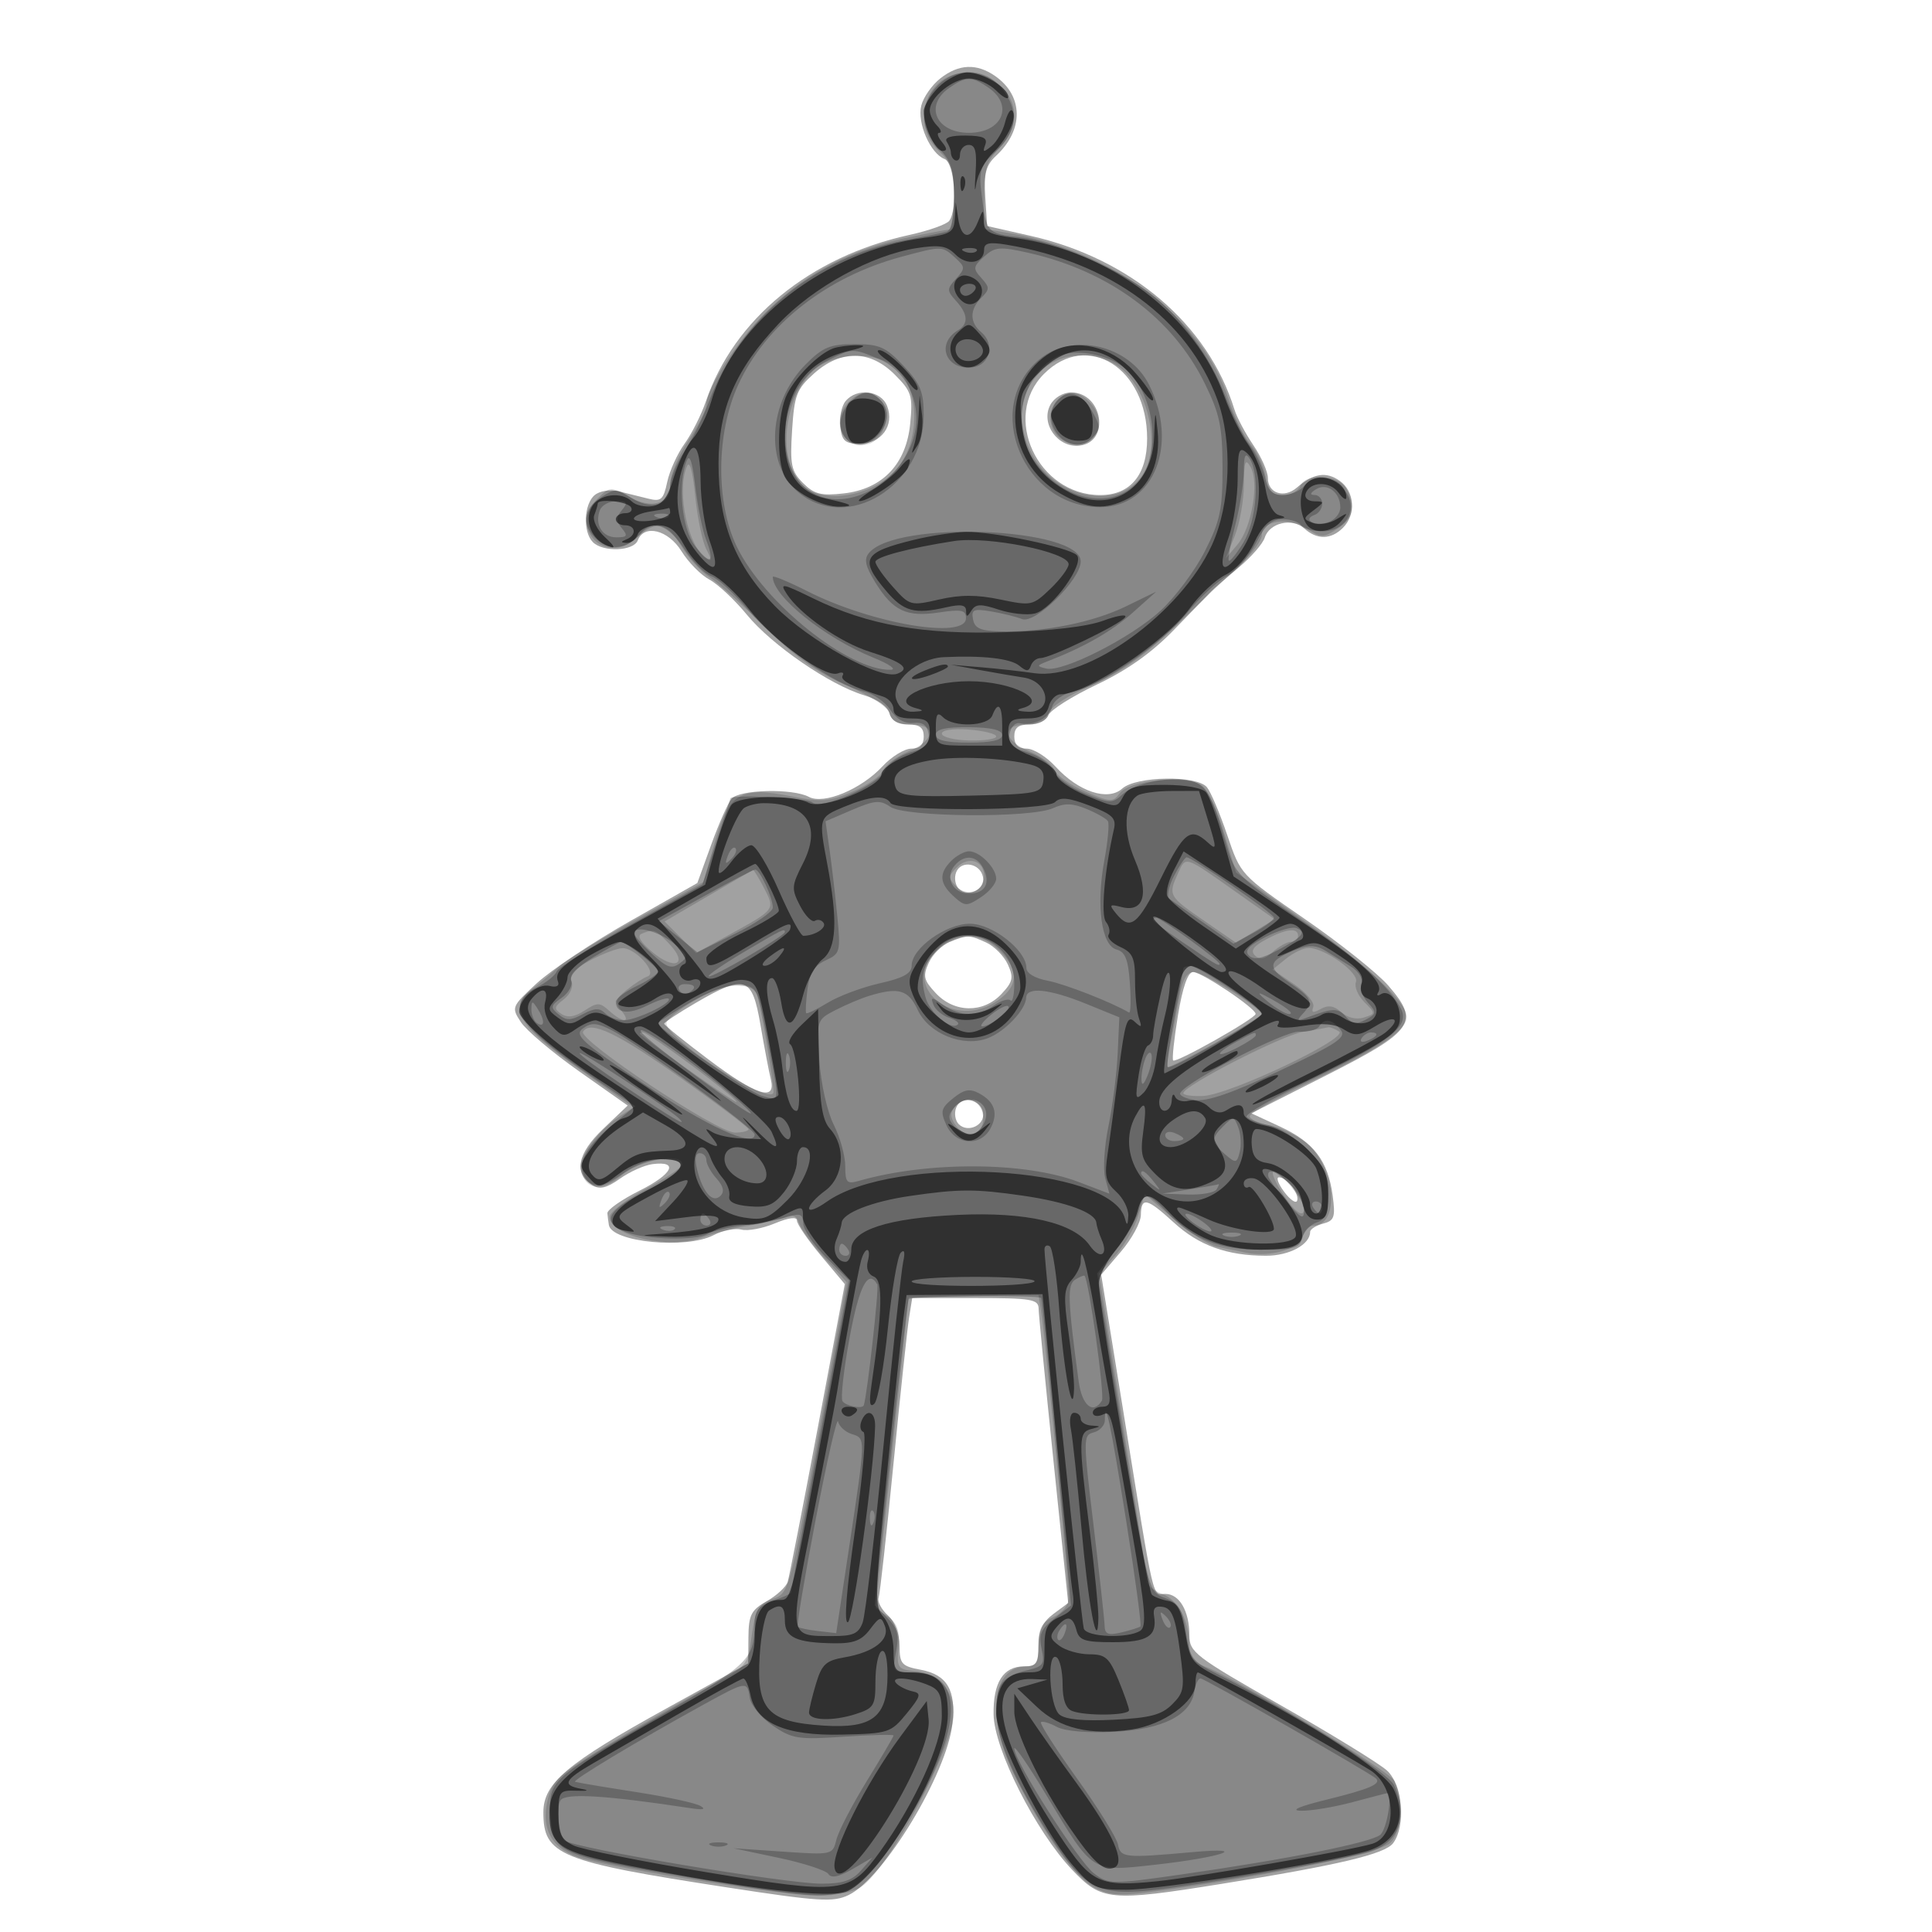 <svg xmlns="http://www.w3.org/2000/svg" width="320" height="320" viewBox="0 0 320 320" version="1.1">
	<path fill-opacity="0.369" d="M 155.747 12.984 C 154.360 14.075, 152.940 16.104, 152.591 17.493 C 151.873 20.355, 154.096 25.439, 156.463 26.347 C 158.087 26.971, 158.656 34.507, 157.235 36.562 C 156.831 37.146, 153.833 38.208, 150.573 38.923 C 134.172 42.519, 121.566 52.845, 116.908 66.500 C 116.158 68.700, 114.571 71.850, 113.381 73.500 C 112.192 75.150, 110.899 78.006, 110.509 79.847 C 109.890 82.764, 109.490 83.118, 107.399 82.597 C 106.080 82.269, 103.872 81.722, 102.494 81.382 C 101.069 81.031, 99.344 81.299, 98.494 82.005 C 96.701 83.493, 96.526 88.126, 98.200 89.800 C 99.902 91.502, 104.948 91.299, 105.638 89.500 C 106.689 86.762, 110.690 87.763, 112.884 91.313 C 114.010 93.135, 116.086 95.243, 117.498 95.999 C 118.909 96.754, 121.706 99.376, 123.712 101.824 C 127.818 106.835, 137.449 113.455, 143.092 115.146 C 145.286 115.803, 147.039 117.040, 147.325 118.134 C 147.643 119.350, 148.716 120, 150.406 120 C 152.333 120, 153 120.514, 153 122 C 153 123.352, 152.333 124, 150.944 124 C 149.813 124, 147.675 125.307, 146.194 126.905 C 142.644 130.734, 136.449 133.311, 133.975 131.987 C 131.282 130.545, 122.440 130.765, 121.162 132.305 C 120.566 133.022, 119.049 136.455, 117.790 139.934 L 115.500 146.258 104.348 152.578 C 98.215 156.054, 91.271 160.677, 88.918 162.850 C 84.722 166.724, 84.671 166.849, 86.279 169.302 C 87.180 170.679, 91.529 174.349, 95.942 177.459 L 103.965 183.113 99.903 186.978 C 95.608 191.063, 94.981 194.344, 98.118 196.310 C 99.321 197.063, 100.492 196.786, 102.678 195.230 C 104.295 194.078, 106.717 192.993, 108.059 192.818 C 112.511 192.238, 111.433 194.462, 105.928 197.212 C 102.943 198.704, 100.545 200.392, 100.600 200.962 C 100.655 201.533, 100.767 202.406, 100.850 202.902 C 101.325 205.757, 113.661 206.947, 118.206 204.576 C 119.694 203.800, 121.763 203.387, 122.804 203.659 C 123.845 203.931, 126.340 203.467, 128.348 202.628 C 130.628 201.675, 132 201.500, 132 202.162 C 132 202.745, 133.784 205.353, 135.964 207.957 L 139.927 212.691 135.430 236.595 C 132.956 249.743, 130.723 261.175, 130.469 262 C 130.214 262.825, 128.654 264.267, 127.003 265.203 C 124.408 266.675, 123.995 267.491, 123.964 271.203 L 123.929 275.500 110.331 283 C 93.891 292.068, 90 295.355, 90 300.177 C 90 307.281, 92.611 308.345, 120.589 312.640 C 135.619 314.948, 138.024 315.097, 140.550 313.882 C 146.379 311.078, 156.810 293.861, 157.754 285.488 C 158.378 279.952, 156.874 277.387, 152.527 276.571 C 149.337 275.973, 149 275.594, 149 272.610 C 149 270.618, 148.234 268.616, 147.067 267.561 C 146.005 266.599, 145.311 265.292, 145.527 264.656 C 145.742 264.020, 146.847 254.050, 147.983 242.500 C 149.119 230.950, 150.283 220.037, 150.570 218.250 L 151.091 215 161.545 215 C 170.825 215, 172.003 215.197, 172.028 216.750 C 172.043 217.713, 173.151 229.075, 174.491 242 L 176.926 265.500 174.463 267.333 C 172.684 268.658, 172 270.116, 172 272.583 C 172 275.514, 171.662 276, 169.622 276 C 166.179 276, 164.490 278.655, 164.569 283.946 C 164.654 289.711, 171.532 303.326, 177.579 309.700 C 182.467 314.854, 183.879 314.987, 202.294 312.033 C 221.730 308.915, 229.391 307.098, 230.750 305.285 C 232.879 302.446, 232.312 295.636, 229.750 293.272 C 228.512 292.131, 220.638 287.291, 212.250 282.518 C 197.926 274.367, 197 273.658, 197 270.854 C 197 266.839, 195.347 264, 193.010 264 C 190.794 264, 191.311 266.234, 186.144 234.315 L 182.391 211.130 185.658 207.315 C 187.455 205.217, 188.942 202.488, 188.962 201.250 C 189.013 198.193, 189.962 198.407, 194.411 202.482 C 198.577 206.298, 203.252 207.986, 209.679 207.994 C 213.546 208, 217 206.137, 217 204.045 C 217 203.599, 217.963 202.982, 219.139 202.674 C 221.010 202.185, 221.210 201.599, 220.729 198.019 C 219.959 192.279, 217.610 189.190, 212.053 186.616 L 207.259 184.395 219.626 178.134 C 234.199 170.757, 235.208 169.304, 229.954 163.254 C 228.160 161.189, 221.924 156.216, 216.096 152.201 C 205.501 144.903, 205.500 144.902, 203.277 138.336 C 202.054 134.725, 200.537 131.146, 199.904 130.385 C 198.238 128.377, 188.164 128.542, 185.874 130.614 C 183.518 132.746, 178.629 131.134, 174.827 126.972 C 173.334 125.337, 171.187 124, 170.056 124 C 168.667 124, 168 123.352, 168 122 C 168 120.527, 168.667 120, 170.531 120 C 171.924 120, 173.330 119.304, 173.656 118.454 C 173.982 117.604, 177.588 115.324, 181.670 113.387 C 186.713 110.994, 190.805 108.091, 194.440 104.327 C 197.382 101.281, 200.174 98.400, 200.645 97.924 C 201.115 97.449, 203.166 95.668, 205.202 93.968 C 207.238 92.268, 209.166 90.053, 209.485 89.046 C 210.268 86.579, 214.027 85.714, 216.042 87.538 C 218.137 89.434, 220.463 89.394, 222.429 87.429 C 224.646 85.211, 224.379 81.379, 221.885 79.632 C 219.635 78.056, 217.567 78.389, 214.787 80.773 C 212.664 82.595, 210 81.703, 210 79.171 C 210 78.130, 208.920 75.688, 207.600 73.743 C 206.280 71.798, 204.872 69.147, 204.471 67.853 C 200.079 53.690, 187.332 42.831, 170.672 39.060 L 163.500 37.436 163.190 32.598 C 162.941 28.706, 163.295 27.374, 165.002 25.784 C 169.594 21.506, 169.525 15.882, 164.841 12.601 C 161.781 10.458, 158.799 10.583, 155.747 12.984 M 134.822 61.868 C 131.952 64.432, 131.568 65.428, 131.196 71.259 C 130.832 76.982, 131.054 78.054, 133.007 80.007 C 134.852 81.852, 136.006 82.147, 139.739 81.726 C 146.187 80.999, 150.114 76.871, 150.761 70.139 C 151.203 65.537, 150.977 64.823, 148.200 62.046 C 144.102 57.948, 139.281 57.884, 134.822 61.868 M 172.923 61.923 C 165.844 69.002, 171.870 82, 182.230 82 C 187.227 82, 190 78.658, 190 72.636 C 190 60.945, 180.107 54.739, 172.923 61.923 M 140.050 66.440 C 139.393 67.231, 139.001 69.144, 139.178 70.690 C 139.448 73.044, 139.966 73.500, 142.378 73.500 C 145.980 73.500, 148.187 70.474, 146.937 67.250 C 145.928 64.649, 141.927 64.178, 140.050 66.440 M 173.964 67.067 C 172.304 70.170, 175.220 74.225, 178.813 73.810 C 183.952 73.217, 182.646 65, 177.413 65 C 176.068 65, 174.599 65.881, 173.964 67.067 M 158.364 144.493 C 158.018 145.396, 158.214 146.614, 158.800 147.200 C 160.324 148.724, 163.210 147.331, 162.812 145.265 C 162.369 142.963, 159.165 142.407, 158.364 144.493 M 157.242 156.034 C 156 156.533, 154.463 158.084, 153.827 159.481 C 152.827 161.674, 152.988 162.359, 155.009 164.510 C 158.086 167.785, 162.860 167.842, 165.868 164.640 C 167.767 162.619, 167.920 161.918, 166.932 159.751 C 166.298 158.359, 164.683 156.721, 163.343 156.110 C 160.522 154.825, 160.259 154.822, 157.242 156.034 M 195.115 168.135 C 194.467 172.059, 194.106 175.439, 194.314 175.647 C 194.786 176.119, 207.930 168.704, 207.970 167.943 C 208.020 167.019, 199.043 161, 197.617 161 C 196.752 161, 195.885 163.474, 195.115 168.135 M 115.250 166.105 C 112.362 167.788, 110 169.342, 110 169.559 C 110 169.775, 113.303 172.438, 117.339 175.476 C 125.315 181.480, 128.588 182.517, 127.667 178.750 C 127.364 177.512, 126.594 173.463, 125.956 169.750 C 124.572 161.704, 123.453 161.323, 115.250 166.105 M 158.364 183.493 C 158.018 184.396, 158.214 185.614, 158.800 186.200 C 160.324 187.724, 163.210 186.331, 162.812 184.265 C 162.369 181.963, 159.165 181.407, 158.364 183.493 M 212.703 197.407 C 213.691 198.732, 214.655 199.391, 214.845 198.874 C 215.259 197.740, 213.127 195, 211.831 195 C 211.323 195, 211.715 196.083, 212.703 197.407" stroke="none" fill="black" fill-rule="evenodd"/>
	<path fill-opacity="0.155" d="M 155.039 14.189 C 152.183 17.254, 152.389 22.077, 155.500 25 C 157.560 26.935, 158 28.287, 158 32.674 C 158 35.603, 157.662 38.008, 157.250 38.017 C 156.838 38.027, 153.516 38.667, 149.869 39.440 C 141.262 41.265, 133.953 45.029, 127.745 50.834 C 122.785 55.473, 117.031 64.134, 117.005 67 C 116.998 67.825, 115.645 70.525, 114 73 C 112.355 75.475, 111.007 78.685, 111.004 80.133 C 110.999 83.533, 107.909 84.428, 103.973 82.171 C 101.178 80.569, 100.969 80.589, 98.898 82.659 C 94.077 87.477, 100.400 93.791, 105.370 89.122 C 108.551 86.134, 110.492 86.473, 112.824 90.426 C 113.936 92.311, 116.021 94.623, 117.456 95.563 C 118.892 96.504, 123.089 100.276, 126.784 103.946 C 131.662 108.792, 135.329 111.407, 140.184 113.502 C 144.167 115.222, 147.059 117.118, 147.340 118.194 C 147.667 119.444, 148.764 120, 150.906 120 C 155.185 120, 154.941 122.580, 150.486 124.441 C 148.553 125.249, 146.688 126.649, 146.342 127.552 C 145.995 128.456, 143.698 130.058, 141.238 131.112 C 137.326 132.789, 136.059 132.889, 131.132 131.904 C 122.614 130.201, 120.729 131.320, 118.397 139.468 L 116.500 146.097 105.500 152.206 C 99.450 155.566, 93.600 159.149, 92.500 160.168 C 91.400 161.187, 89.420 162.840, 88.099 163.842 C 84.026 166.931, 85.789 169.903, 95.949 177.074 L 104.925 183.409 102.536 184.976 C 99.102 187.229, 95.800 191.730, 96.177 193.644 C 96.857 197.101, 99.596 197.518, 102.971 194.678 C 106.049 192.088, 113 190.829, 113 192.861 C 113 193.334, 110.300 195.160, 107 196.919 C 103.700 198.678, 101 200.750, 101 201.523 C 101 204.731, 110.888 206.988, 116.191 204.991 C 118.011 204.306, 121.525 203.416, 124 203.015 C 126.475 202.613, 129.247 201.963, 130.160 201.570 C 131.295 201.081, 132.005 201.431, 132.407 202.678 C 132.731 203.680, 134.623 206.269, 136.613 208.431 L 140.230 212.363 135.455 238.139 C 130.742 263.583, 130.645 263.928, 127.946 264.869 C 125.605 265.685, 125.112 266.553, 124.513 270.905 C 123.818 275.958, 123.774 276.010, 117.157 279.516 C 113.496 281.456, 106.237 285.621, 101.026 288.772 C 92.483 293.937, 91.465 294.870, 90.672 298.268 C 89.523 303.194, 91.641 306.560, 96.747 307.923 C 103.854 309.820, 130.509 313.996, 135.527 313.998 C 138.399 313.999, 141.481 313.352, 142.714 312.488 C 147.403 309.203, 158 289.237, 158 283.685 C 158 280.108, 155.312 277.157, 151.737 276.812 C 148.668 276.516, 148.516 276.311, 148.818 272.854 C 149.059 270.084, 148.644 268.864, 147.090 267.776 L 145.044 266.343 147.772 240.618 L 150.500 214.892 161.253 214.696 L 172.005 214.500 172.475 217.500 C 173.114 221.586, 177 262.043, 177 264.616 C 177 265.846, 175.990 267.139, 174.500 267.818 C 172.522 268.719, 172 269.693, 172 272.479 C 172 275.290, 171.611 276, 170.071 276 C 164.189 276, 163.272 284.619, 168.128 294.279 C 173.046 304.062, 177.976 310.936, 181.314 312.662 C 183.979 314.040, 185.510 314.093, 192.942 313.059 C 210.575 310.607, 228.474 306.881, 230.223 305.298 C 232.182 303.526, 232.603 297.996, 231.007 295.014 C 230.058 293.240, 204.942 278.069, 199.577 276.029 C 197.772 275.343, 197 274.313, 197 272.590 C 197 268.503, 195.181 265.019, 192.518 264.007 C 191.133 263.480, 190 262.587, 190 262.022 C 190 261.457, 188.207 249.735, 186.015 235.972 L 182.030 210.949 184.765 207.912 C 186.269 206.242, 187.974 203.275, 188.553 201.320 L 189.606 197.765 194.358 201.877 C 196.971 204.139, 200.210 206.217, 201.555 206.495 C 202.900 206.773, 205.081 207.223, 206.402 207.495 C 210.280 208.293, 215.215 206.896, 215.750 204.848 C 216.016 203.832, 216.801 203, 217.494 203 C 222.044 203, 221.191 193.174, 216.302 189.254 C 214.761 188.019, 212.037 186.731, 210.250 186.393 C 208.463 186.054, 207 185.370, 207 184.873 C 207 184.375, 211.615 181.764, 217.255 179.071 C 228.417 173.740, 233 170.643, 233 168.430 C 233 165.964, 226.341 159.768, 215.340 152 L 204.719 144.500 202.783 138 C 201.718 134.425, 200.094 130.902, 199.173 130.171 C 196.821 128.302, 187.096 129.148, 185.476 131.363 C 184.337 132.921, 183.941 132.904, 179.771 131.116 C 177.306 130.059, 175.005 128.456, 174.658 127.552 C 174.312 126.649, 172.447 125.249, 170.514 124.441 C 166.059 122.580, 165.815 120, 170.094 120 C 172.236 120, 173.333 119.444, 173.660 118.194 C 173.941 117.119, 176.838 115.216, 180.816 113.494 C 185.578 111.433, 189.621 108.574, 194.879 103.551 C 198.937 99.673, 203.774 95.082, 205.629 93.350 C 207.483 91.617, 209 89.489, 209 88.619 C 209 86.207, 213.400 85.561, 216.406 87.530 C 218.816 89.109, 219.178 89.114, 221.500 87.592 C 224.194 85.826, 224.599 83.988, 222.965 80.934 C 221.703 78.576, 216.220 78.263, 215.362 80.500 C 215.045 81.325, 213.765 82, 212.518 82 C 210.766 82, 210.104 81.271, 209.610 78.798 C 209.257 77.037, 208.133 74.675, 207.110 73.548 C 206.087 72.422, 204.468 69.091, 203.511 66.147 C 199.094 52.558, 184.342 41.478, 166.750 38.536 L 163 37.909 163 32.500 C 163 28.064, 163.450 26.641, 165.500 24.591 C 167.006 23.085, 168 20.949, 168 19.220 C 168 12.948, 159.330 9.583, 155.039 14.189 M 134.721 61.382 C 129.659 66.074, 128.687 76.597, 132.959 80.463 C 136.756 83.899, 145.917 81.828, 149.220 76.786 C 152.905 71.162, 151.843 62.592, 147.150 60.080 C 143.535 58.146, 137.536 58.774, 134.721 61.382 M 172.495 61.414 C 169.177 64.732, 168.406 68.568, 170.095 73.345 C 173.721 83.601, 188.031 85.475, 190.361 76 C 191.500 71.365, 189.729 65.002, 186.361 61.634 C 182.752 58.025, 175.991 57.918, 172.495 61.414 M 140.571 66.571 C 137.357 69.786, 139.810 74.830, 143.950 73.516 C 146.459 72.720, 147.677 68.521, 145.989 66.487 C 144.399 64.571, 142.543 64.600, 140.571 66.571 M 175.200 66.200 C 173.118 68.282, 173.785 71.945, 176.470 73.168 C 180.957 75.213, 183.999 70.142, 180.429 66.571 C 178.550 64.692, 176.830 64.570, 175.200 66.200 M 113.735 77.332 C 112.038 81.560, 113.991 90.640, 116.998 92.499 C 117.932 93.076, 117.934 92.745, 117.007 91.012 C 116.351 89.787, 115.512 85.795, 115.142 82.142 C 114.702 77.788, 114.218 76.131, 113.735 77.332 M 206.030 80.282 C 206.014 82.912, 205.327 86.737, 204.505 88.782 L 203.011 92.500 204.951 90.207 C 207.331 87.393, 208.605 79.876, 207.130 77.340 C 206.262 75.846, 206.055 76.398, 206.030 80.282 M 156 121.510 C 156 122.074, 158.025 122.585, 160.500 122.645 C 162.975 122.705, 165 122.405, 165 121.978 C 165 121.551, 162.975 121.040, 160.500 120.843 C 157.861 120.634, 156 120.909, 156 121.510 M 158.458 143.685 C 157.038 145.105, 157.026 145.454, 158.351 146.780 C 160.231 148.660, 163 147.682, 163 145.138 C 163 142.539, 160.427 141.716, 158.458 143.685 M 195.146 144.578 C 193.456 148.288, 193.536 148.437, 199.360 152.448 L 204.721 156.140 207.916 154.197 L 211.111 152.255 204.805 147.800 C 196.125 141.667, 196.427 141.768, 195.146 144.578 M 117.290 148.407 L 110.079 152.625 112.690 155.236 L 115.301 157.847 120.901 154.761 C 128.435 150.609, 128.394 150.663, 126.559 147.115 C 125.673 145.402, 124.848 144.042, 124.724 144.094 C 124.601 144.146, 121.255 146.087, 117.290 148.407 M 106.266 154.657 C 105.473 154.978, 106.092 156.048, 107.996 157.650 C 111.732 160.793, 114.080 159.779, 110.901 156.395 C 108.572 153.915, 108.327 153.824, 106.266 154.657 M 209.640 155.630 C 207.581 156.745, 207.084 157.484, 207.866 158.266 C 208.648 159.048, 209.472 158.883, 210.805 157.676 C 211.824 156.754, 213.185 156, 213.829 156 C 214.473 156, 215 155.550, 215 155 C 215 153.586, 212.972 153.824, 209.640 155.630 M 155.635 157.073 C 148.743 162.494, 157.131 170.742, 164.750 166.037 C 168.675 163.612, 168.932 160.841, 165.545 157.455 C 162.546 154.455, 159.130 154.323, 155.635 157.073 M 97.784 159.051 C 95.213 160.408, 94.250 161.488, 94.659 162.555 C 94.999 163.439, 94.452 164.707, 93.375 165.529 C 91.756 166.767, 91.703 167.095, 92.990 167.939 C 94.024 168.616, 95.199 168.444, 96.825 167.379 C 98.939 165.994, 99.341 165.998, 100.913 167.422 C 103.194 169.485, 104.626 169.459, 102.905 167.385 C 101.758 166.003, 101.886 165.511, 103.796 163.964 C 105.023 162.971, 106.583 161.963, 107.263 161.725 C 108.948 161.136, 105.251 156.984, 103.095 157.044 C 102.218 157.069, 99.828 157.971, 97.784 159.051 M 213.002 158.797 L 210.783 160.594 214.392 163.047 C 216.378 164.397, 217.783 166.080, 217.516 166.791 C 217.157 167.748, 217.480 167.831, 218.765 167.112 C 220.003 166.419, 220.979 166.576, 222.178 167.661 C 223.181 168.569, 224.670 168.922, 225.877 168.539 C 227.872 167.906, 227.873 167.873, 225.972 165.972 C 224.912 164.912, 224.288 163.414, 224.584 162.642 C 225.161 161.137, 219.412 157, 216.743 157 C 215.906 157, 214.223 157.809, 213.002 158.797 M 195.440 164.750 C 195.083 166.813, 194.412 170.288, 193.951 172.473 C 193.490 174.658, 193.233 176.567, 193.381 176.714 C 193.764 177.097, 208.930 168.603, 208.940 168 C 208.957 167.012, 199.325 161, 197.725 161 C 196.619 161, 195.881 162.211, 195.440 164.750 M 114.903 165.800 C 112.375 167.285, 110.337 168.950, 110.374 169.500 C 110.555 172.212, 127.304 183.078, 128.101 181 C 128.330 180.401, 126.134 167.238, 125.389 164.750 C 124.625 162.197, 120.302 162.630, 114.903 165.800 M 96.576 170.877 C 95.720 172.263, 118.860 187.633, 121.750 187.599 C 122.987 187.584, 123.989 187.330, 123.975 187.036 C 123.962 186.741, 119.078 183.038, 113.121 178.806 C 102.261 171.090, 97.774 168.939, 96.576 170.877 M 215.855 170.892 C 212.342 171.478, 196 179.851, 196 181.066 C 196 181.393, 197.463 181.601, 199.250 181.529 C 203.640 181.352, 223.504 171.937, 221.787 170.847 C 221.079 170.398, 220.275 170.088, 220 170.157 C 219.725 170.227, 217.860 170.557, 215.855 170.892 M 106.083 171.337 C 109.459 174.069, 122 182.889, 122 182.531 C 122 181.814, 107.459 171, 106.494 171 C 106.039 171, 105.854 171.152, 106.083 171.337 M 158.175 183.289 C 157.312 184.329, 157.361 185.111, 158.372 186.495 C 160.181 188.968, 163.249 187.775, 162.820 184.765 C 162.446 182.144, 159.818 181.309, 158.175 183.289 M 212.296 197.458 C 214.422 200.793, 216 201.934, 216 200.135 C 216 198.873, 212.007 194, 210.973 194 C 210.489 194, 211.084 195.556, 212.296 197.458" stroke="none" fill="black" fill-rule="evenodd"/>
	<path fill-opacity="0.235" d="M 155.174 14.314 C 152.273 17.403, 152.402 21.493, 155.500 24.591 C 157.559 26.650, 158 28.059, 158 32.577 C 158 36.118, 157.557 38.183, 156.750 38.401 C 156.063 38.587, 152.948 39.217, 149.829 39.800 C 134.933 42.587, 122.577 52.772, 117.437 66.500 C 116.407 69.250, 114.538 73.025, 113.283 74.890 C 112.027 76.754, 111 79.311, 111 80.572 C 111 83.640, 107.794 84.566, 104.546 82.438 C 102.184 80.891, 101.819 80.889, 99.500 82.408 C 96.509 84.368, 96.291 87.049, 98.928 89.435 C 101.019 91.327, 103.992 90.920, 106.032 88.461 C 108.093 85.978, 110.622 86.830, 113.329 90.920 C 114.756 93.077, 116.779 95.112, 117.825 95.445 C 118.872 95.777, 121.666 98.347, 124.035 101.157 C 128.692 106.680, 138.345 113.478, 142.975 114.495 C 144.558 114.842, 146.567 116.217, 147.440 117.549 C 148.458 119.102, 149.829 119.887, 151.260 119.736 C 152.859 119.567, 153.579 120.094, 153.796 121.591 C 154.029 123.211, 153.353 123.894, 150.799 124.617 C 148.984 125.131, 147.093 126.467, 146.595 127.586 C 145.514 130.015, 135.944 134.244, 134.550 132.909 C 133.745 132.139, 121.057 131.523, 120.970 132.250 C 120.954 132.387, 119.906 135.650, 118.641 139.500 L 116.341 146.500 104.457 153.140 C 97.921 156.792, 92.404 160.289, 92.196 160.911 C 91.989 161.533, 90.510 162.719, 88.910 163.547 C 83.406 166.393, 85.787 170.027, 99.066 179.045 L 105.200 183.211 101.593 186.184 C 97.378 189.658, 95.780 192.262, 96.581 194.350 C 97.568 196.923, 99.680 196.949, 103.094 194.430 C 105.057 192.983, 107.759 192, 109.778 192 C 114.586 192, 113.487 193.912, 106.670 197.408 C 100.426 200.611, 99.586 202.512, 103.720 204.084 C 106.997 205.330, 115.368 205.511, 117.191 204.375 C 117.911 203.927, 120.750 203.255, 123.500 202.882 C 126.250 202.509, 129.512 201.880, 130.750 201.485 C 132.531 200.916, 133.007 201.155, 133.033 202.633 C 133.051 203.660, 134.767 206.203, 136.847 208.284 L 140.628 212.068 135.823 237.784 C 133.180 251.928, 131.014 263.636, 131.009 263.802 C 131.004 263.968, 129.650 264.575, 128 265.150 C 125.690 265.955, 124.997 266.806, 124.986 268.848 C 124.956 274.837, 124.103 275.671, 109.326 284.168 C 91.065 294.670, 90.815 294.899, 91.199 300.829 C 91.594 306.936, 92.450 307.311, 114.516 311.030 C 138.509 315.075, 139.348 315.038, 144.448 309.716 C 146.705 307.360, 150.525 301.641, 152.935 297.008 C 159.551 284.291, 158.943 277, 151.266 277 C 147.828 277, 147.787 276.950, 148.427 273.538 C 148.941 270.797, 148.639 269.639, 146.977 267.977 L 144.878 265.878 147.543 240.689 C 149.008 226.835, 150.345 215.353, 150.513 215.173 C 151.025 214.628, 172.169 214.460, 172.459 214.998 C 172.607 215.274, 173.778 226.841, 175.061 240.701 L 177.394 265.902 174.643 268.066 C 172.399 269.831, 172.007 270.756, 172.517 273.078 C 173.069 275.592, 172.811 276.005, 170.321 276.601 C 165.985 277.638, 164.999 278.895, 165.010 283.372 C 165.021 288.132, 168.175 295.412, 174.190 304.560 C 179.728 312.983, 182.231 314.159, 192.016 312.937 C 201.118 311.800, 221.112 308.287, 226.233 306.925 C 231.611 305.495, 233.404 301.176, 230.901 295.683 C 229.897 293.478, 213.313 283.065, 201.313 277.104 C 197.530 275.224, 197.059 274.575, 196.429 270.374 C 195.850 266.517, 195.261 265.547, 192.970 264.683 C 190.214 263.642, 190.199 263.583, 185.965 237.285 L 181.722 210.929 184.812 207.084 C 186.511 204.970, 188.198 202.061, 188.559 200.620 C 189.395 197.292, 189.986 197.332, 193.456 200.954 C 197.620 205.300, 201.988 207, 208.995 207 C 214.311 207, 215.260 206.722, 215.702 205.033 C 215.984 203.951, 217.067 202.796, 218.108 202.466 C 219.552 202.007, 220 200.910, 220 197.833 C 220 194.578, 219.343 193.143, 216.594 190.394 C 214.720 188.520, 211.786 186.707, 210.073 186.365 C 208.360 186.022, 206.741 185.391, 206.476 184.961 C 206.211 184.532, 211.119 181.716, 217.383 178.704 C 230.464 172.414, 233.571 169.936, 232.018 167.033 C 229.966 163.199, 225.295 159.087, 215.018 152.067 C 205.186 145.351, 204.455 144.615, 203.223 140.203 C 200.936 132.014, 199.838 129.998, 197.319 129.365 C 193.872 128.500, 188.073 129.624, 185.918 131.574 C 184.208 133.121, 183.789 133.111, 179.694 131.417 C 177.278 130.418, 174.897 128.690, 174.401 127.576 C 173.906 126.463, 172.016 125.131, 170.201 124.617 C 167.636 123.891, 166.974 123.218, 167.225 121.591 C 167.402 120.441, 168.146 119.628, 168.877 119.785 C 171.206 120.283, 173.768 118.995, 174.271 117.073 C 174.553 115.995, 176.050 114.928, 177.830 114.537 C 182.542 113.502, 192.260 106.771, 196.602 101.534 C 198.746 98.948, 201.733 96.186, 203.240 95.396 C 204.747 94.605, 206.894 92.168, 208.011 89.979 C 209.533 86.995, 210.646 86, 212.461 86 C 213.793 86, 215.160 86.450, 215.500 87 C 215.840 87.550, 217.451 88, 219.080 88 C 223.185 88, 225.168 83.948, 222.504 81.004 C 220.351 78.626, 217.724 78.422, 216 80.500 C 215.315 81.325, 213.721 82, 212.457 82 C 210.725 82, 209.999 81.273, 209.510 79.047 C 209.154 77.423, 208.010 75.012, 206.970 73.689 C 205.929 72.366, 204.145 68.789, 203.004 65.739 C 200.579 59.259, 195.700 52.534, 190.602 48.645 C 185.071 44.427, 174.855 40.007, 169.046 39.319 C 163.408 38.651, 163.387 38.629, 162.574 32.138 C 162.086 28.240, 162.344 27.481, 165.014 24.987 C 168.545 21.689, 168.840 18.338, 165.927 14.635 C 163.218 11.191, 158.248 11.043, 155.174 14.314 M 157.223 14.557 C 153.038 17.488, 155.025 22, 160.500 22 C 165.975 22, 167.962 17.488, 163.777 14.557 C 160.996 12.608, 160.004 12.608, 157.223 14.557 M 149.265 42.542 C 136.883 45.876, 126.812 53.794, 122.252 63.778 C 118.621 71.729, 118.520 83.224, 122.019 90.500 C 126.504 99.828, 140.548 111.091, 147.500 110.936 C 148.605 110.911, 147.326 110.009, 144.644 108.920 C 136.567 105.643, 128 98.761, 128 95.550 C 128 95.264, 130.588 96.338, 133.750 97.936 C 144.416 103.327, 160 105.969, 160 102.386 C 160 101.043, 159.254 100.885, 155.538 101.442 C 150.147 102.251, 147.902 101.196, 144.990 96.484 C 143.319 93.780, 143.069 92.622, 143.931 91.583 C 148.461 86.125, 179 87.356, 179 92.997 C 179 95.995, 171.466 103.397, 169.289 102.537 C 168.305 102.148, 165.992 101.577, 164.148 101.268 C 161.248 100.781, 160.846 100.961, 161.166 102.603 C 161.459 104.103, 162.447 104.517, 165.892 104.579 C 172.949 104.707, 181.027 103.086, 186.442 100.455 L 191.500 97.997 187.606 101.479 C 184.140 104.578, 179.606 107.168, 173.500 109.534 C 171.681 110.239, 171.661 110.348, 173.282 110.734 C 176.016 111.386, 187.339 105.650, 192.244 101.129 C 194.656 98.906, 197.950 94.480, 199.564 91.294 C 202.090 86.309, 202.498 84.383, 202.487 77.495 C 202.477 70.703, 202.034 68.591, 199.568 63.550 C 194.251 52.682, 183.706 44.868, 170.310 41.870 C 165.573 40.810, 164.793 40.878, 162.996 42.504 C 161.165 44.160, 161.124 44.480, 162.539 46.043 C 163.943 47.595, 163.944 47.913, 162.547 49.310 C 160.576 51.281, 160.577 53.404, 162.548 55.040 C 164.798 56.907, 163.974 60.433, 161.195 60.827 C 156.729 61.460, 154.888 56.985, 158.675 54.700 C 160.452 53.628, 160.344 52.038, 158.345 49.829 C 156.805 48.127, 156.805 47.872, 158.353 46.162 C 159.907 44.445, 159.896 44.216, 158.179 42.662 C 156.027 40.714, 156.049 40.715, 149.265 42.542 M 133.490 60.310 C 127.235 66.565, 126.607 76.808, 132.189 81.506 C 140.264 88.300, 152.987 80.544, 152.996 68.821 C 152.999 64.880, 152.469 63.580, 149.632 60.571 C 146.692 57.454, 145.662 57, 141.532 57 C 137.509 57, 136.304 57.496, 133.490 60.310 M 172.106 59.564 C 162.667 67.506, 169.499 84, 182.228 84 C 191.133 84, 195.284 73.579, 190.310 63.706 C 186.993 57.120, 177.561 54.974, 172.106 59.564 M 137 59.752 C 127.939 64.278, 127.648 80.189, 136.585 82.432 C 142.733 83.975, 150.269 78.415, 151.592 71.359 C 152.533 66.345, 149.963 61.300, 145.522 59.445 C 141.202 57.640, 141.230 57.639, 137 59.752 M 175.500 58.908 C 169.643 61.415, 167.299 69.966, 170.897 75.696 C 175.397 82.860, 184.169 84.830, 188.606 79.672 C 192.747 74.857, 191.026 64.029, 185.548 60.440 C 182.689 58.566, 177.976 57.847, 175.500 58.908 M 140.567 66.926 C 137.046 70.816, 141.099 76.030, 144.941 72.553 C 147.255 70.459, 147.589 67.989, 145.800 66.200 C 144.097 64.497, 142.574 64.708, 140.567 66.926 M 175.046 66.444 C 171.869 70.272, 177.358 76.070, 180.852 72.577 C 182.325 71.104, 182.335 70.687, 180.956 68.231 C 179.155 65.022, 176.814 64.314, 175.046 66.444 M 113.731 76.332 C 112.201 80.168, 112.935 87.648, 115.114 90.418 C 117.688 93.690, 118.437 93.270, 116.948 89.389 C 116.339 87.800, 115.530 83.800, 115.151 80.500 C 114.686 76.458, 114.223 75.098, 113.731 76.332 M 206.015 78.032 C 206.007 79.975, 205.362 84.024, 204.582 87.031 C 203.802 90.037, 203.328 92.661, 203.528 92.861 C 203.728 93.062, 204.815 91.712, 205.942 89.863 C 208.129 86.276, 208.711 78.648, 207 76 C 206.273 74.875, 206.027 75.384, 206.015 78.032 M 217.966 81.042 C 216.970 81.672, 216.901 81.974, 217.750 81.985 C 218.438 81.993, 219 82.638, 219 83.417 C 219 84.196, 218.438 85.034, 217.750 85.280 C 215.635 86.035, 217.715 87.225, 219.925 86.524 C 221.066 86.162, 222 85.051, 222 84.055 C 222 81.535, 219.793 79.887, 217.966 81.042 M 99.362 84.500 C 98.452 86.871, 99.743 89, 102.091 89 C 103.892 89, 104.041 88.754, 103 87.500 C 102.007 86.303, 102.007 85.697, 103 84.500 C 104.041 83.246, 103.892 83, 102.091 83 C 100.906 83, 99.678 83.675, 99.362 84.500 M 108.813 85.683 C 109.534 85.972, 110.397 85.936, 110.729 85.604 C 111.061 85.272, 110.471 85.036, 109.417 85.079 C 108.252 85.127, 108.015 85.364, 108.813 85.683 M 155 121.697 C 155 122.610, 156.648 123, 160.500 123 C 164.234 123, 166 122.599, 165.999 121.750 C 165.998 120.908, 164.203 120.483, 160.499 120.447 C 156.620 120.410, 155 120.778, 155 121.697 M 141.116 134.154 L 136.732 136.032 137.404 140.766 C 137.774 143.370, 138.347 148.293, 138.679 151.707 C 139.255 157.648, 139.172 157.964, 136.736 159.074 C 134.859 159.930, 134.072 161.187, 133.738 163.867 C 133.488 165.865, 133.394 167.637, 133.529 167.804 C 133.664 167.971, 135.280 167.192, 137.119 166.074 C 138.959 164.955, 142.835 163.509, 145.732 162.861 C 149.636 161.987, 151 161.228, 151 159.930 C 151 157.078, 156.681 153, 160.654 153 C 164.370 153, 170 157.404, 170 160.312 C 170 161.198, 171.399 162.040, 173.541 162.442 C 176.346 162.968, 184.098 166.001, 187 167.707 C 187.275 167.869, 187.340 165.697, 187.145 162.880 C 186.871 158.917, 186.372 157.649, 184.941 157.274 C 182.436 156.619, 181.523 150.032, 182.902 142.572 C 183.492 139.380, 183.765 136.429, 183.509 136.014 C 183.253 135.600, 181.663 134.689, 179.976 133.990 C 177.633 133.020, 176.320 132.989, 174.408 133.860 C 170.750 135.527, 149.960 135.356, 147.473 133.638 C 145.777 132.468, 144.885 132.540, 141.116 134.154 M 120.564 141.707 C 120.022 143.132, 120.136 143.247, 121.124 142.267 C 121.808 141.588, 122.115 140.781, 121.807 140.474 C 121.499 140.166, 120.940 140.721, 120.564 141.707 M 157.571 142.571 C 155.478 144.665, 155.591 146.320, 157.974 148.477 C 159.823 150.150, 160.109 150.158, 162.474 148.609 C 163.863 147.699, 165 146.321, 165 145.548 C 165 143.757, 162.272 141, 160.500 141 C 159.754 141, 158.436 141.707, 157.571 142.571 M 158.105 143.373 C 156.456 145.361, 157.835 148, 160.524 148 C 163.187 148, 164.126 146.270, 162.830 143.750 C 161.751 141.652, 159.671 141.486, 158.105 143.373 M 194.431 145.133 C 193.540 146.856, 193.213 148.543, 193.704 148.883 C 194.195 149.222, 196.778 151.029, 199.444 152.899 L 204.292 156.297 207.646 154.491 C 209.491 153.498, 211 152.372, 211 151.989 C 211 151.314, 197.515 142, 196.538 142 C 196.270 142, 195.322 143.410, 194.431 145.133 M 116.812 148.321 L 109.124 152.583 112.312 155.155 L 115.500 157.727 121.750 154.649 C 125.188 152.956, 128 151.013, 128 150.332 C 128 148.682, 125.834 143.992, 125.089 144.030 C 124.765 144.046, 121.040 145.977, 116.812 148.321 M 191 152.367 C 191 152.569, 192.904 154.032, 195.231 155.617 C 201.193 159.679, 202 160.159, 202 159.643 C 202 159.110, 192.231 152, 191.498 152 C 191.224 152, 191 152.165, 191 152.367 M 209.603 155.199 C 206.837 156.618, 206.071 157.471, 206.856 158.256 C 207.641 159.041, 208.952 158.808, 211.555 157.422 C 215.788 155.168, 216.454 154.388, 214.714 153.720 C 214.013 153.451, 211.713 154.117, 209.603 155.199 M 105 154.599 C 105 154.928, 106.339 156.448, 107.975 157.977 C 110.439 160.278, 111.235 160.549, 112.601 159.550 C 114.087 158.463, 113.977 158.127, 111.491 156.171 C 108.937 154.163, 105 153.209, 105 154.599 M 123.238 157.677 C 119.819 159.700, 117.183 161.516, 117.380 161.713 C 117.772 162.105, 130 155.003, 130 154.383 C 130 153.719, 129.597 153.916, 123.238 157.677 M 155.261 157.250 C 152.758 159.947, 152.350 161.610, 153.304 165.221 C 153.978 167.770, 157.575 170.759, 158.661 169.672 C 158.930 169.403, 158.258 168.899, 157.168 168.553 C 156.077 168.207, 154.924 167.245, 154.606 166.414 C 154.097 165.090, 154.298 165.095, 156.236 166.453 C 159.009 168.395, 161.950 168.424, 164.646 166.535 C 165.796 165.730, 167.021 165.355, 167.369 165.702 C 167.716 166.049, 168 164.762, 168 162.841 C 168 155.962, 159.797 152.361, 155.261 157.250 M 98.293 158.540 C 95.689 160.101, 94.286 161.582, 94.610 162.427 C 94.899 163.178, 94.194 164.451, 93.045 165.256 C 91.180 166.562, 91.123 166.857, 92.512 168.010 C 93.785 169.067, 94.520 169.059, 96.554 167.971 C 98.464 166.949, 99.314 166.914, 100.220 167.820 C 100.869 168.469, 102.232 169, 103.250 169 C 105.323 169, 111.424 166.091, 110.755 165.422 C 110.518 165.185, 108.907 165.698, 107.175 166.563 C 104.096 168.099, 102 167.840, 102 165.925 C 102 165.398, 103.575 164.217, 105.500 163.299 C 107.425 162.381, 109 161.294, 109 160.883 C 109 160.207, 103.671 155.987, 102.846 156.009 C 102.656 156.015, 100.607 157.154, 98.293 158.540 M 215.054 157.137 C 209.978 159.095, 209.690 160.105, 213.477 162.678 C 217.337 165.301, 217.612 165.940, 215.750 167.947 C 214.722 169.055, 214.855 169.159, 216.500 168.534 C 220.723 166.928, 221.680 166.909, 222.925 168.409 C 223.911 169.598, 224.670 169.712, 226.188 168.899 C 228.015 167.922, 228.043 167.705, 226.559 166.065 C 225.675 165.088, 225.193 163.661, 225.488 162.893 C 225.789 162.108, 225.033 160.882, 223.762 160.095 C 222.518 159.325, 220.600 158.132, 219.500 157.444 C 218.115 156.579, 216.748 156.484, 215.054 157.137 M 196 160.412 C 196 160.639, 195.331 164.320, 194.514 168.592 C 193.696 172.865, 193.204 176.537, 193.419 176.753 C 193.916 177.250, 208.975 168.703, 208.989 167.916 C 209.006 167.027, 198.519 160, 197.177 160 C 196.530 160, 196 160.185, 196 160.412 M 112.510 164.016 C 112.856 164.575, 113.557 164.774, 114.069 164.457 C 115.456 163.600, 115.198 163, 113.441 163 C 112.584 163, 112.165 163.457, 112.510 164.016 M 114.250 166.079 C 111.362 167.776, 109 169.291, 109 169.444 C 109 170.442, 124.032 180.970, 126.254 181.528 C 129.327 182.299, 129.294 183.504, 126.583 169.500 C 125.494 163.876, 125.236 163.484, 122.461 163.247 C 120.596 163.087, 117.557 164.135, 114.250 166.079 M 143.994 164.934 C 142.615 165.354, 140.085 166.422, 138.372 167.308 C 135.267 168.914, 135.258 168.940, 135.719 175.709 C 135.980 179.538, 137.015 184.149, 138.091 186.281 C 139.141 188.360, 140 191.450, 140 193.147 C 140 195.872, 140.264 196.158, 142.250 195.590 C 153.691 192.318, 169.769 192.394, 178.625 195.763 L 183.750 197.713 183.051 195.106 C 182.667 193.673, 182.914 189.800, 183.600 186.500 C 184.286 183.200, 184.971 177.800, 185.122 174.500 L 185.396 168.500 179.948 166.281 C 173.818 163.783, 170.016 163.391, 169.967 165.250 C 169.914 167.224, 166.448 170.879, 163.602 171.961 C 159.515 173.515, 153.834 171.219, 152 167.272 C 150.444 163.924, 148.848 163.458, 143.994 164.934 M 210 165.911 C 211.375 167.035, 212.950 167.959, 213.500 167.962 C 214.570 167.970, 212.762 166.585, 209.500 164.899 C 208.172 164.213, 208.339 164.552, 210 165.911 M 88.015 167.191 C 88.007 168.121, 88.450 169.160, 89 169.500 C 90.266 170.282, 90.266 168.958, 89 167 C 88.165 165.707, 88.029 165.734, 88.015 167.191 M 164.139 168.086 C 162.841 169.139, 162.192 170, 162.698 170 C 164.037 170, 167.585 167.251, 166.998 166.668 C 166.724 166.395, 165.438 167.033, 164.139 168.086 M 96.554 170.337 C 95.049 171.437, 96.266 172.544, 106.672 179.544 C 117.156 186.596, 125 190.175, 125 187.907 C 125 186.952, 105.695 172.863, 101.383 170.670 C 98.849 169.382, 97.945 169.320, 96.554 170.337 M 218.493 170.011 C 218.150 170.567, 216.661 170.954, 215.184 170.872 C 212.763 170.736, 196.751 178.975, 195.500 181.001 C 195.236 181.427, 196.315 181.966, 197.898 182.198 C 199.912 182.494, 204.147 181.030, 212.017 177.319 C 221.671 172.766, 223.082 171.804, 222.007 170.509 C 220.551 168.754, 219.373 168.587, 218.493 170.011 M 106.126 170.818 C 106.332 171.401, 111.225 175.295, 117 179.471 C 124.321 184.764, 126.064 185.751, 122.756 182.732 C 117.065 177.538, 105.600 169.323, 106.126 170.818 M 204.750 172.572 C 201.012 174.600, 201.239 175.445, 205 173.500 C 206.650 172.647, 208 171.735, 208 171.474 C 208 170.831, 207.893 170.867, 204.750 172.572 M 225.507 171.989 C 225.157 172.555, 225.558 172.723, 226.448 172.382 C 228.180 171.717, 228.497 171, 227.059 171 C 226.541 171, 225.843 171.445, 225.507 171.989 M 96 174.439 C 96 174.714, 99.263 177.123, 103.250 179.793 C 111.498 185.314, 114.002 186.801, 112.500 185.283 C 110.923 183.690, 96 173.882, 96 174.439 M 130.158 176 C 130.158 177.375, 130.385 177.938, 130.662 177.250 C 130.940 176.563, 130.940 175.438, 130.662 174.750 C 130.385 174.063, 130.158 174.625, 130.158 176 M 189.684 175.382 C 189.308 176.362, 189.029 177.914, 189.063 178.832 C 189.105 179.937, 189.453 179.685, 190.092 178.086 C 190.623 176.758, 190.902 175.206, 190.712 174.636 C 190.522 174.067, 190.059 174.403, 189.684 175.382 M 157.879 181.897 C 155.845 183.544, 155.713 184.075, 156.765 186.383 C 158.257 189.659, 162.412 189.967, 164.042 186.922 C 165.391 184.400, 164.770 182.482, 162.149 181.080 C 160.624 180.264, 159.670 180.446, 157.879 181.897 M 158 183.500 C 157.007 184.697, 157.007 185.303, 158 186.500 C 159.686 188.532, 161.722 188.388, 162.918 186.153 C 164.713 182.800, 160.477 180.515, 158 183.500 M 202.686 186.457 C 200.542 188.601, 200.569 189.187, 202.907 191.188 C 204.688 192.713, 204.848 192.688, 205.339 190.813 C 205.627 189.709, 205.528 187.898, 205.117 186.789 C 204.418 184.897, 204.267 184.876, 202.686 186.457 M 193 188.031 C 193 188.564, 193.675 189, 194.500 189 C 195.325 189, 196 188.823, 196 188.607 C 196 188.391, 195.325 187.955, 194.500 187.638 C 193.675 187.322, 193 187.499, 193 188.031 M 115.472 193.744 C 116.422 197.530, 118.049 199.351, 119.334 198.066 C 120.026 197.374, 119.815 196.453, 118.676 195.195 C 117.754 194.176, 117 192.815, 117 192.171 C 117 191.527, 116.501 191, 115.892 191 C 115.182 191, 115.031 191.988, 115.472 193.744 M 189 194.378 C 189 194.585, 189.787 195.373, 190.750 196.128 C 192.336 197.371, 192.371 197.336, 191.128 195.750 C 189.821 194.084, 189 193.555, 189 194.378 M 210.041 194.750 C 210.063 195.162, 211.413 197.058, 213.041 198.962 C 215.552 201.901, 216 202.116, 216 200.387 C 216 199.266, 214.958 197.370, 213.686 196.174 C 211.314 193.947, 209.969 193.421, 210.041 194.750 M 197 197 L 192.500 197.700 196.691 197.850 C 198.996 197.932, 201.160 197.550, 201.500 197 C 201.840 196.450, 201.979 196.068, 201.809 196.150 C 201.639 196.233, 199.475 196.615, 197 197 M 109.564 198.707 C 109.022 200.132, 109.136 200.247, 110.124 199.267 C 110.808 198.588, 111.115 197.781, 110.807 197.474 C 110.499 197.166, 109.940 197.721, 109.564 198.707 M 217.500 200 C 217.840 200.550, 218.316 201, 218.559 201 C 218.802 201, 219 200.550, 219 200 C 219 199.450, 218.523 199, 217.941 199 C 217.359 199, 217.160 199.450, 217.500 200 M 116 202 C 116 202.550, 116.477 203, 117.059 203 C 117.641 203, 117.840 202.550, 117.500 202 C 117.160 201.450, 116.684 201, 116.441 201 C 116.198 201, 116 201.450, 116 202 M 197.559 202.468 C 198.626 203.276, 199.924 203.951, 200.441 203.968 C 200.959 203.986, 200.509 203.339, 199.441 202.532 C 198.374 201.724, 197.076 201.049, 196.559 201.032 C 196.041 201.014, 196.491 201.661, 197.559 202.468 M 109.813 203.683 C 110.534 203.972, 111.397 203.936, 111.729 203.604 C 112.061 203.272, 111.471 203.036, 110.417 203.079 C 109.252 203.127, 109.015 203.364, 109.813 203.683 M 202.750 204.662 C 203.438 204.940, 204.563 204.940, 205.250 204.662 C 205.938 204.385, 205.375 204.158, 204 204.158 C 202.625 204.158, 202.063 204.385, 202.750 204.662 M 139 207 C 139 207.550, 139.477 208, 140.059 208 C 140.641 208, 140.840 207.550, 140.500 207 C 140.160 206.450, 139.684 206, 139.441 206 C 139.198 206, 139 206.450, 139 207 M 178.092 211.943 C 176.752 212.771, 176.836 215.285, 178.653 228.750 C 179.202 232.812, 181.044 234.356, 182.510 231.984 C 183.012 231.171, 180.351 212.035, 179.634 211.304 C 179.528 211.197, 178.835 211.484, 178.092 211.943 M 140.720 221.564 C 139.752 226.824, 139.221 231.549, 139.539 232.064 C 140.044 232.881, 142.868 233.429, 143.077 232.750 C 143.664 230.850, 145.624 213.299, 145.311 212.750 C 143.799 210.105, 142.298 212.987, 140.720 221.564 M 135.130 251.539 C 133.277 261.194, 131.927 269.254, 132.130 269.450 C 132.334 269.645, 133.850 269.962, 135.500 270.153 L 138.500 270.500 140.684 256 C 143.406 237.928, 143.399 238.261, 141.064 237.520 C 140 237.182, 138.987 236.249, 138.814 235.445 C 138.641 234.642, 136.984 241.884, 135.130 251.539 M 183 235.217 C 183 236.069, 182.174 236.983, 181.165 237.247 C 179.388 237.711, 179.386 238.192, 181.122 252.613 C 182.108 260.801, 182.934 268.296, 182.957 269.269 C 182.992 270.687, 183.545 270.907, 185.750 270.378 C 187.262 270.016, 188.673 269.571, 188.885 269.391 C 189.096 269.211, 188.029 261.287, 186.513 251.782 C 183.971 235.837, 183 231.261, 183 235.217 M 144.079 251.583 C 144.127 252.748, 144.364 252.985, 144.683 252.188 C 144.972 251.466, 144.936 250.603, 144.604 250.271 C 144.272 249.939, 144.036 250.529, 144.079 251.583 M 192.564 268.293 C 192.940 269.279, 193.499 269.834, 193.807 269.526 C 194.115 269.219, 193.808 268.412, 193.124 267.733 C 192.136 266.753, 192.022 266.868, 192.564 268.293 M 175.459 270.067 C 175.096 270.653, 175.014 271.348, 175.276 271.610 C 175.538 271.872, 176.019 271.392, 176.345 270.543 C 177.021 268.781, 176.445 268.471, 175.459 270.067 M 197.820 280.150 C 197.233 284.097, 192.611 286.430, 184.576 286.836 C 180.137 287.060, 176.382 286.740, 175.041 286.022 C 173.824 285.371, 172.641 285.025, 172.412 285.254 C 172.183 285.483, 174.874 289.682, 178.393 294.585 C 181.911 299.488, 184.962 304.400, 185.172 305.500 C 185.595 307.711, 186.254 307.779, 197.500 306.770 C 207.481 305.875, 202.218 307.654, 191.319 308.860 C 180.697 310.034, 181.073 310.273, 173.420 297.519 C 170.443 292.558, 168.006 288.996, 168.004 289.602 C 167.997 291.665, 178.682 308.420, 181.207 310.305 C 183.641 312.123, 184.102 312.128, 195.611 310.479 C 213.225 307.956, 227.053 305.201, 228.618 303.902 C 229.723 302.985, 230.712 296.966, 229.750 297.012 C 229.613 297.018, 227.025 297.688, 224 298.500 C 220.975 299.312, 217.150 299.948, 215.500 299.915 C 213.608 299.876, 215.189 299.192, 219.778 298.065 C 226.775 296.346, 228.810 295.476, 227.917 294.584 C 227.029 293.699, 199.507 278, 198.843 278 C 198.456 278, 197.995 278.967, 197.820 280.150 M 116.500 282.352 C 105.528 288.383, 94.532 294.998, 95.271 295.125 C 95.672 295.194, 96.338 295.326, 96.750 295.419 C 97.162 295.512, 101.325 296.189, 106 296.924 C 110.675 297.659, 115.175 298.644, 116 299.113 C 116.988 299.675, 116.476 299.810, 114.500 299.510 C 100.269 297.348, 93.649 296.946, 92.835 298.192 C 92.089 299.333, 92.546 303.880, 93.503 304.837 C 94.717 306.050, 130.075 311.995, 136.095 311.998 C 139.557 311.999, 141.160 311.466, 142.595 309.833 L 144.500 307.667 141.208 309.574 C 138.964 310.874, 137.690 311.135, 137.208 310.394 C 136.818 309.796, 133.125 308.592, 129 307.720 L 121.500 306.132 129.700 306.691 C 137.869 307.247, 137.902 307.240, 138.546 304.672 C 138.902 303.255, 141.175 298.881, 143.596 294.953 C 146.018 291.025, 148 287.650, 148 287.454 C 148 287.258, 144.287 287.348, 139.750 287.654 C 132.198 288.164, 131.204 288.009, 128 285.821 C 126.075 284.507, 124.356 282.434, 124.180 281.216 C 123.774 278.397, 123.668 278.412, 116.500 282.352 M 117.750 305.662 C 118.438 305.940, 119.563 305.940, 120.250 305.662 C 120.938 305.385, 120.375 305.158, 119 305.158 C 117.625 305.158, 117.063 305.385, 117.750 305.662" stroke="none" fill="black" fill-rule="evenodd"/>
	<path fill-opacity="0.539" d="M 155.455 14.455 C 154.105 15.805, 153 17.575, 153 18.389 C 153 20.945, 154.900 25, 156.098 25 C 156.917 25, 156.889 24.572, 156 23.500 C 155.315 22.675, 155.125 22, 155.578 22 C 156.030 22, 155.860 21.460, 155.200 20.800 C 154.540 20.140, 154 19.015, 154 18.300 C 154 16.133, 157.842 13, 160.500 13 C 161.875 13, 163.900 13.900, 165 15 C 166.100 16.100, 167 16.576, 167 16.057 C 167 14.542, 162.760 12, 160.232 12 C 158.954 12, 156.805 13.105, 155.455 14.455 M 166.451 20.341 C 166.095 21.758, 165.089 23.499, 164.215 24.209 C 162.886 25.289, 162.717 25.254, 163.182 24 C 163.614 22.836, 162.886 22.490, 159.936 22.454 C 157.521 22.424, 156.377 22.789, 156.802 23.454 C 157.169 24.029, 157.476 24.800, 157.485 25.167 C 157.520 26.702, 159 27.190, 159 25.667 C 159 24.750, 159.654 24, 160.453 24 C 161.565 24, 161.829 25.113, 161.578 28.750 C 161.398 31.363, 161.449 32.150, 161.691 30.500 C 161.933 28.850, 163.192 26.502, 164.488 25.281 C 166.914 22.998, 168.600 19.267, 167.640 18.307 C 167.342 18.008, 166.806 18.924, 166.451 20.341 M 159.079 30.583 C 159.127 31.748, 159.364 31.985, 159.683 31.188 C 159.972 30.466, 159.936 29.603, 159.604 29.271 C 159.272 28.939, 159.036 29.529, 159.079 30.583 M 158.150 36.121 C 158.014 38.489, 157.509 38.808, 152.915 39.417 C 136.891 41.543, 121.522 53.378, 117.810 66.452 C 117.177 68.679, 115.803 71.464, 114.756 72.643 C 113.709 73.822, 112.276 76.747, 111.571 79.143 C 110.609 82.414, 109.726 83.583, 108.030 83.835 C 106.786 84.019, 105.281 83.681, 104.685 83.085 C 102.926 81.326, 99.155 81.842, 98 84 C 96.733 86.368, 98.018 89.411, 100.722 90.444 C 102.037 90.946, 101.896 90.559, 100.182 88.960 C 98.881 87.745, 98.113 86.147, 98.432 85.316 C 98.744 84.502, 99 83.648, 99 83.418 C 99 82.532, 103.914 83.052, 104.500 84 C 104.840 84.550, 104.416 85, 103.559 85 C 102.702 85, 102 85.450, 102 86 C 102 86.550, 102.675 87, 103.500 87 C 105.316 87, 105.491 88.635, 103.750 89.338 C 102.771 89.733, 102.778 89.859, 103.781 89.921 C 104.486 89.964, 105.322 89.325, 105.638 88.500 C 105.955 87.675, 107.414 87, 108.880 87 C 110.898 87, 112.001 87.846, 113.420 90.481 C 114.451 92.396, 116.466 94.492, 117.897 95.138 C 119.329 95.784, 122.132 98.413, 124.127 100.981 C 128.168 106.181, 136.694 112.331, 138.763 111.538 C 139.500 111.254, 139.861 111.416, 139.565 111.895 C 139.081 112.678, 141.057 113.706, 146.250 115.375 C 147.213 115.684, 148 116.626, 148 117.469 C 148 118.503, 148.973 119, 151 119 C 153.482 119, 154 119.406, 154 121.348 C 154 123.159, 153.085 124.056, 150 125.268 C 147.800 126.132, 146 127.461, 146 128.221 C 146 130.308, 136.186 134.170, 133.939 132.967 C 131.315 131.563, 122.432 131.774, 121.190 133.271 C 120.610 133.969, 119.385 137.240, 118.468 140.540 L 116.800 146.538 105.150 152.948 C 93.221 159.511, 91.714 160.659, 92.436 162.637 C 92.681 163.309, 92.124 163.584, 91.074 163.309 C 89.095 162.792, 86 165.377, 86 167.548 C 86 169.070, 92.954 174.892, 100.366 179.575 C 105.289 182.685, 106.162 184.463, 103.153 185.250 C 102.137 185.515, 100.051 187.378, 98.517 189.388 C 95.843 192.895, 95.801 193.122, 97.484 194.982 C 99.214 196.894, 99.282 196.887, 102.463 194.460 C 104.561 192.860, 106.996 192, 109.428 192 C 114.569 192, 113.709 193.838, 106.956 197.285 C 101.316 200.164, 99.733 203.160, 103.500 203.826 C 105.449 204.171, 105.452 204.143, 103.602 202.745 C 101.823 201.400, 102.068 201.114, 107.523 198.159 C 110.723 196.426, 113.569 195.236, 113.848 195.514 C 114.126 195.793, 113.037 197.425, 111.427 199.141 L 108.500 202.261 113.750 201.596 C 117.073 201.175, 119 201.304, 119 201.947 C 119 203.128, 116.303 203.837, 110 204.312 C 105.541 204.648, 105.548 204.652, 110.816 204.825 C 113.739 204.921, 117.114 204.468, 118.316 203.817 C 119.517 203.167, 121.782 202.727, 123.350 202.841 C 124.917 202.954, 127.574 202.361, 129.253 201.523 C 133.046 199.631, 133 199.629, 133 201.750 C 133 202.713, 134.769 205.436, 136.931 207.801 L 140.861 212.101 136.935 233.301 C 130.979 265.462, 131.093 265, 129.129 265 C 126.400 265, 125 267.089, 125 271.161 C 125 273.229, 124.438 275.412, 123.750 276.011 C 123.063 276.610, 116.694 280.341, 109.599 284.300 C 93.940 293.039, 91 295.554, 91 300.210 C 91 305.652, 92.555 306.710, 103.823 308.942 C 123.874 312.912, 137.555 314.524, 140.360 313.246 C 146.368 310.508, 157 291.759, 157 283.901 C 157 278.631, 155.480 277, 150.566 277 C 148.277 277, 148 276.603, 148 273.329 C 148 271.310, 147.260 268.840, 146.356 267.841 C 144.829 266.154, 144.868 264.474, 146.894 244.262 C 148.094 232.293, 149.319 220.700, 149.615 218.500 L 150.153 214.500 161.417 214.429 L 172.680 214.358 174.900 237.429 C 176.120 250.118, 177.351 261.875, 177.634 263.555 C 178.066 266.117, 177.734 266.800, 175.575 267.784 C 173.430 268.761, 173 269.628, 173 272.979 C 173 276.770, 172.830 277, 170.035 277 C 166.657 277, 165 279.248, 165 283.833 C 165 287.685, 172.841 303.300, 177.513 308.750 C 180.953 312.763, 181.453 313, 186.488 313 C 192.092 313, 219.428 308.618, 226.382 306.604 C 231.335 305.170, 233.112 301.103, 230.855 296.368 C 229.434 293.389, 216.912 285.238, 203.844 278.786 C 197.273 275.542, 197.177 275.436, 196.337 270.512 C 195.684 266.690, 195.020 265.441, 193.493 265.165 C 192.397 264.968, 191.178 264.505, 190.785 264.138 C 190.036 263.439, 182 216.273, 182 212.580 C 182 211.412, 183.280 208.891, 184.844 206.978 C 186.407 205.065, 187.991 202.263, 188.363 200.750 C 189.225 197.237, 190.456 197.282, 193.806 200.947 C 197.324 204.797, 202.775 207.004, 208.718 206.985 C 215.373 206.963, 216.656 205.997, 215.079 202.191 C 214.397 200.545, 212.750 198.175, 211.420 196.924 C 208.089 193.796, 208.387 192.631, 212.034 194.517 C 214.029 195.549, 215.270 197.098, 215.659 199.043 C 216.061 201.057, 216.848 202, 218.125 202 C 219.653 202, 220 201.242, 220 197.900 C 220 194.590, 219.360 193.160, 216.679 190.479 C 214.707 188.507, 211.863 186.877, 209.679 186.468 C 207.538 186.066, 206 185.197, 206 184.389 C 206 182.792, 205.102 182.649, 203.088 183.925 C 202.164 184.510, 201.162 184.305, 200.189 183.332 C 199.371 182.514, 197.891 182.057, 196.899 182.316 C 195.907 182.576, 194.885 182.273, 194.627 181.644 C 194.369 181.015, 194.122 181.287, 194.079 182.250 C 193.984 184.353, 192 184.629, 192 182.539 C 192 180.362, 195.663 177.335, 203.623 172.936 C 210.782 168.980, 212.557 168.290, 211.602 169.835 C 211.318 170.294, 213.204 170.335, 215.793 169.926 C 219.113 169.401, 221.120 169.575, 222.604 170.518 C 224.417 171.670, 225.145 171.590, 227.854 169.942 C 231.077 167.983, 232.217 168.745, 229.471 171.024 C 228.631 171.722, 223.118 174.677, 217.221 177.591 C 211.325 180.506, 206.950 182.915, 207.500 182.945 C 208.050 182.975, 213.675 180.412, 220 177.250 C 229.145 172.678, 231.567 171.028, 231.827 169.195 C 232.203 166.543, 230.270 163.715, 228.732 164.666 C 228.160 165.019, 227.950 164.889, 228.267 164.377 C 229.311 162.688, 225.645 159.349, 214.905 152.208 L 204.309 145.163 202.547 138.831 C 201.578 135.349, 200.328 131.938, 199.770 131.250 C 199.168 130.508, 196.379 130, 192.913 130 C 188.151 130, 186.878 130.359, 186.031 131.943 C 185.005 133.860, 184.924 133.858, 179.995 131.809 C 177.248 130.668, 175 129.082, 175 128.286 C 175 127.490, 173.200 126.132, 171 125.268 C 167.915 124.056, 167 123.159, 167 121.348 C 167 119.390, 167.514 119, 170.094 119 C 172.346 119, 173.329 118.456, 173.710 117 C 173.998 115.900, 174.874 115, 175.656 115 C 179.938 115, 193.089 106.241, 197.081 100.729 C 198.714 98.476, 201.375 95.990, 202.995 95.206 C 204.699 94.381, 206.691 92.149, 207.720 89.915 C 208.858 87.446, 210.222 86, 211.500 85.910 C 213.020 85.802, 213.109 85.664, 211.870 85.334 C 210.855 85.063, 209.992 83.354, 209.585 80.805 C 209.225 78.553, 207.933 75.313, 206.715 73.605 C 205.497 71.897, 203.742 68.350, 202.815 65.722 C 198.083 52.307, 183.836 41.506, 168.123 39.422 C 163.813 38.850, 162.990 38.406, 162.937 36.621 C 162.875 34.545, 162.854 34.548, 161.969 36.750 C 160.737 39.814, 159.221 39.580, 158.716 36.250 L 158.300 33.500 158.150 36.121 M 151.808 41.096 C 144.448 42.228, 134.691 47.576, 128.993 53.601 C 121.828 61.177, 119.022 67.672, 119.010 76.712 C 118.996 86.669, 121.738 93.621, 128.339 100.368 C 134.006 106.160, 145.794 112.677, 148.633 111.587 C 150.871 110.729, 149.537 109.674, 144.017 107.937 C 139.196 106.420, 132.554 101.795, 130.340 98.415 C 129.089 96.504, 129.456 96.564, 134.737 99.135 C 143.802 103.548, 152.723 105.115, 166.500 104.715 C 174.084 104.494, 180.058 103.792, 182.733 102.806 C 185.061 101.948, 186.695 101.685, 186.363 102.222 C 185.647 103.380, 174.017 108.998, 172.333 108.999 C 171.692 109, 170.977 109.562, 170.746 110.250 C 170.411 111.244, 170.018 111.247, 168.825 110.262 C 167.363 109.056, 162.776 108.538, 156.306 108.847 C 151.887 109.059, 147.523 112.921, 148.439 115.809 C 148.894 117.243, 149.889 117.960, 151.317 117.884 C 153.009 117.794, 153.106 117.665, 151.750 117.311 C 146.985 116.065, 153.302 112.833, 160.500 112.833 C 167.698 112.833, 174.015 116.065, 169.250 117.311 C 168.173 117.592, 168.558 117.813, 170.250 117.884 C 174.541 118.065, 173.849 112.836, 169.500 112.214 C 168.400 112.057, 165.250 111.517, 162.500 111.014 L 157.500 110.099 162.500 110.519 C 165.250 110.750, 169.209 111.191, 171.297 111.498 C 180.041 112.786, 195.541 101.612, 200.728 90.282 C 203.823 83.524, 204.203 73.178, 201.615 66.143 C 196.728 52.852, 183.853 43.397, 166.750 40.536 C 163.864 40.054, 163 40.241, 163 41.348 C 163 43.625, 160.183 44.103, 158.257 42.153 C 156.829 40.707, 155.622 40.509, 151.808 41.096 M 159.813 41.683 C 160.534 41.972, 161.397 41.936, 161.729 41.604 C 162.061 41.272, 161.471 41.036, 160.417 41.079 C 159.252 41.127, 159.015 41.364, 159.813 41.683 M 159.250 45.703 C 157.598 46.316, 157.659 48.472, 159.367 49.890 C 161.461 51.627, 163.905 48.442, 161.914 46.570 C 161.136 45.838, 159.938 45.448, 159.250 45.703 M 159 48 C 159 48.550, 159.423 49, 159.941 49 C 160.459 49, 161.160 48.550, 161.500 48 C 161.840 47.450, 161.416 47, 160.559 47 C 159.702 47, 159 47.450, 159 48 M 158.625 55.108 C 155.458 58.144, 159.151 62.780, 162.513 59.989 C 164.421 58.405, 164.384 57.745, 162.250 55.309 C 160.564 53.385, 160.431 53.378, 158.625 55.108 M 158.480 57.032 C 158.092 57.660, 158.245 58.645, 158.820 59.220 C 160.164 60.564, 163.297 59.392, 162.750 57.749 C 162.194 56.078, 159.364 55.602, 158.480 57.032 M 138 57.706 C 135.668 58.559, 131.954 62.223, 130.405 65.200 C 128.763 68.357, 128.548 76.287, 130.030 79.055 C 131.315 81.458, 136.155 84.026, 139.200 83.921 C 141.661 83.837, 141.107 83.529, 136.778 82.575 C 132.279 81.585, 130 78.285, 130 72.762 C 130 64.742, 133.594 59.756, 140.550 58.126 C 143.185 57.509, 143.668 57.194, 142 57.179 C 140.625 57.168, 138.825 57.405, 138 57.706 M 174.190 58.298 C 165.534 63.306, 166.325 76.414, 175.604 81.734 C 180.161 84.346, 183.031 84.553, 186.909 82.547 C 190.405 80.739, 192.259 76.449, 191.736 71.379 C 191.359 67.725, 191.326 67.780, 191.168 72.327 C 190.874 80.767, 184.165 85.219, 177.200 81.595 C 172.227 79.008, 169.746 75.415, 169.232 70.057 C 168.782 65.378, 168.981 64.819, 172.275 61.525 C 177.683 56.117, 184.094 57.048, 188.720 63.912 C 189.974 65.773, 191 66.773, 191 66.133 C 191 65.494, 189.537 63.374, 187.749 61.424 C 184.033 57.368, 178.144 56.011, 174.190 58.298 M 146.744 59.533 C 147.948 60.377, 149.623 62.052, 150.467 63.256 C 151.310 64.460, 152 64.956, 152 64.359 C 152 62.948, 147.052 58, 145.641 58 C 145.044 58, 145.540 58.690, 146.744 59.533 M 175.569 66.573 C 173.712 68.430, 173.697 68.564, 175.035 71.066 C 175.629 72.175, 177.122 73, 178.535 73 C 180.601 73, 181 72.520, 181 70.035 C 181 66.228, 177.894 64.249, 175.569 66.573 M 140.667 66.667 C 139.507 67.827, 139.947 72.814, 141.250 73.282 C 144.188 74.335, 147.533 70.551, 146.362 67.500 C 145.783 65.991, 141.909 65.424, 140.667 66.667 M 152.160 68.668 C 152.072 70.411, 151.741 72.661, 151.424 73.668 C 150.882 75.397, 150.913 75.400, 151.986 73.728 C 152.612 72.754, 152.943 70.504, 152.722 68.728 L 152.320 65.500 152.160 68.668 M 112.911 77.904 C 111.436 82.825, 112.324 87.647, 115.414 91.500 C 118.481 95.323, 119.301 94.521, 117.499 89.462 C 116.723 87.283, 116.068 82.912, 116.044 79.750 C 115.993 73.102, 114.596 72.278, 112.911 77.904 M 205 79.252 C 205 82.275, 204.320 86.675, 203.489 89.030 C 201.692 94.124, 202.390 95.434, 205.062 91.985 C 209.035 86.858, 209.741 77.690, 206.379 74.900 C 205.235 73.950, 205 74.693, 205 79.252 M 148.872 77.662 C 148.118 78.576, 146.150 80.150, 144.500 81.158 C 142.850 82.167, 141.897 82.994, 142.382 82.996 C 143.979 83.003, 149.790 78.990, 150.369 77.480 C 151.114 75.539, 150.571 75.605, 148.872 77.662 M 216.247 80.250 C 215.136 81.642, 215.190 84.881, 216.356 86.768 C 217.440 88.520, 220.514 88.292, 222.128 86.339 C 223.375 84.830, 223.307 84.799, 221.382 85.997 C 220.218 86.722, 218.461 87.007, 217.479 86.630 C 215.787 85.981, 215.793 85.869, 217.597 84.504 C 219.410 83.132, 219.413 83.062, 217.667 83.032 C 216.653 83.014, 216.020 82.441, 216.250 81.750 C 216.921 79.733, 220.257 79.630, 221.684 81.582 C 222.408 82.572, 223 82.936, 223 82.391 C 223 79.469, 218.109 77.918, 216.247 80.250 M 107.750 84.716 C 106.237 84.945, 105 85.475, 105 85.893 C 105 86.311, 106.350 86.455, 108 86.213 C 109.650 85.971, 111 85.374, 111 84.887 C 111 84.399, 110.888 84.067, 110.750 84.150 C 110.612 84.232, 109.263 84.487, 107.750 84.716 M 151.464 89.394 C 142.943 91.464, 142.320 92.580, 146.750 97.842 C 149.655 101.294, 151.476 101.793, 156.750 100.585 C 159.158 100.034, 160.004 100.186, 160.015 101.171 C 160.028 102.249, 160.194 102.242, 160.896 101.133 C 161.605 100.016, 162.432 99.987, 165.434 100.978 C 167.454 101.645, 170.140 101.931, 171.404 101.613 C 174.293 100.888, 179.726 93.326, 178.349 91.949 C 177.062 90.662, 164.444 88.016, 160 88.102 C 158.075 88.140, 154.234 88.721, 151.464 89.394 M 158 89.617 C 150.677 90.747, 145 92.249, 145 93.056 C 145 93.558, 146.292 95.415, 147.871 97.182 C 150.695 100.342, 150.824 100.377, 155.567 99.292 C 159.092 98.485, 161.817 98.487, 165.679 99.297 C 170.821 100.375, 171.050 100.326, 173.983 97.516 C 175.643 95.926, 177 94.093, 177 93.443 C 177 91.438, 163.638 88.747, 158 89.617 M 153.250 111.031 C 149.901 112.377, 150.527 113.061, 154 111.850 C 155.650 111.275, 157 110.623, 157 110.402 C 157 109.809, 155.783 110.013, 153.250 111.031 M 164.362 118.500 C 163.665 120.315, 157.926 120.526, 156.200 118.800 C 155.267 117.867, 155 118.256, 155 120.550 C 155 123.459, 155.076 123.500, 160.500 123.500 L 166 123.500 166 120.250 C 166 116.785, 165.305 116.043, 164.362 118.500 M 154.230 125.910 C 149.322 126.749, 147.472 128.181, 148.348 130.465 C 148.871 131.828, 150.698 132.022, 160.731 131.782 C 171.871 131.515, 172.516 131.386, 172.804 129.372 C 173.023 127.837, 172.449 127.079, 170.745 126.651 C 166.279 125.530, 158.493 125.180, 154.230 125.910 M 188.404 131.765 C 186.150 133.276, 185.979 137.785, 187.997 142.493 C 190.375 148.040, 189.466 151.191, 185.763 150.236 C 183.746 149.717, 183.649 149.835, 184.872 151.327 C 187.226 154.196, 188.444 153.236, 192.273 145.500 C 196.101 137.763, 197.167 136.936, 200.002 139.502 C 201.547 140.900, 201.555 140.656, 200.127 136.002 L 198.592 131 194.046 131.015 C 191.546 131.024, 189.007 131.361, 188.404 131.765 M 139.750 133.658 C 135.609 135.376, 135.576 135.489, 136.996 142.981 C 138.794 152.457, 138.576 157.050, 136.244 158.870 C 135.096 159.766, 133.658 162.394, 133.051 164.708 C 131.552 170.414, 130.171 170.920, 129.392 166.047 C 129.036 163.821, 128.352 162, 127.872 162 C 126.703 162, 126.772 164.753, 128.049 169.007 C 128.626 170.928, 129.292 174.256, 129.529 176.401 C 130.075 181.333, 130.915 184, 131.921 184 C 132.962 184, 131.969 173.660, 130.858 172.939 C 130.384 172.631, 131.234 171.200, 132.748 169.760 L 135.500 167.141 135.664 176.147 C 135.788 182.941, 136.233 185.600, 137.478 186.976 C 140.166 189.946, 139.763 194.968, 136.656 197.232 C 135.195 198.296, 134 199.610, 134 200.152 C 134 200.693, 135.295 200.214, 136.877 199.087 C 148.104 191.093, 184.013 193.082, 186.325 201.827 C 186.658 203.083, 186.797 202.977, 186.884 201.405 C 186.948 200.253, 186.054 198.454, 184.898 197.408 C 183.116 195.795, 182.899 194.820, 183.472 191.003 C 183.844 188.526, 184.678 182.312, 185.324 177.193 C 186.322 169.296, 186.712 168.084, 187.897 169.193 C 189.067 170.287, 189.189 170.202, 188.647 168.668 C 188.291 167.661, 188 164.839, 188 162.397 C 188 158.647, 187.617 157.782, 185.531 156.832 C 184.174 156.214, 183.312 155.304, 183.617 154.810 C 183.923 154.316, 183.729 153.370, 183.188 152.706 C 182.296 151.613, 182.925 144.258, 184.503 137.332 C 184.917 135.515, 184.261 134.883, 180.452 133.429 C 177.019 132.117, 175.625 131.975, 174.754 132.846 C 173.291 134.309, 148.395 134.449, 147.500 133 C 146.645 131.617, 144.165 131.827, 139.750 133.658 M 123.279 133.806 C 122.057 134.583, 118.972 142.260, 119.032 144.376 C 119.049 144.994, 119.987 144.262, 121.115 142.750 C 122.244 141.238, 123.744 140, 124.448 140 C 125.153 140, 127.201 143.375, 129 147.500 C 130.799 151.625, 132.622 155, 133.053 155 C 134.904 155, 136.943 153.717, 136.425 152.879 C 136.115 152.378, 135.462 152.214, 134.973 152.516 C 134.485 152.818, 133.381 151.703, 132.520 150.038 C 131.063 147.221, 131.094 146.735, 132.972 143.056 C 136.148 136.829, 133.691 133.023, 126.500 133.029 C 125.400 133.030, 123.951 133.380, 123.279 133.806 M 194.449 144.099 C 193.572 145.794, 193.065 147.727, 193.321 148.395 C 193.578 149.064, 196.240 151.299, 199.237 153.363 L 204.686 157.116 208.301 154.808 C 210.289 153.539, 211.924 152.275, 211.935 152 C 211.946 151.725, 208.375 149.141, 203.999 146.259 L 196.042 141.017 194.449 144.099 M 116.705 147.671 L 108.911 152.159 112.205 155.909 C 114.017 157.971, 115.950 160.393, 116.500 161.291 C 117.384 162.733, 118.255 162.463, 123.997 158.970 C 127.570 156.796, 130.645 154.564, 130.830 154.009 C 131.356 152.431, 130.507 152.755, 124.300 156.497 C 117.907 160.353, 117 160.624, 117 158.684 C 117 157.960, 119.700 156.077, 123 154.500 C 126.300 152.923, 129 151.280, 129 150.850 C 129 149.554, 125.672 142.993, 125.065 143.091 C 124.754 143.141, 120.992 145.202, 116.705 147.671 M 191 151.933 C 191 152.933, 201.090 161, 202.341 161 C 204.246 161, 202.370 158.949, 197 155.162 C 193.700 152.835, 191 151.382, 191 151.933 M 105.359 154.041 C 104.637 154.763, 105.449 156.221, 108.004 158.791 C 110.032 160.831, 111.882 163.088, 112.115 163.807 C 112.593 165.284, 116 164.388, 116 162.786 C 116 162.236, 115.362 162.031, 114.583 162.330 C 113.803 162.629, 112.929 162.256, 112.639 161.501 C 112.349 160.747, 112.650 159.934, 113.306 159.696 C 114.055 159.425, 113.405 158.095, 111.563 156.132 C 108.456 152.819, 107.054 152.346, 105.359 154.041 M 157.030 154.255 C 155.672 154.956, 153.558 157.016, 152.333 158.834 C 150.459 161.615, 150.282 162.563, 151.214 164.819 C 154.826 173.558, 164.750 174.398, 168.883 166.316 C 170.660 162.842, 170.203 160.252, 167.250 157.051 C 163.966 153.493, 160.400 152.517, 157.030 154.255 M 209.250 154.989 C 207.463 156.079, 206.018 157.315, 206.040 157.735 C 206.063 158.156, 208.534 160.075, 211.533 162 C 214.531 163.925, 216.988 165.838, 216.992 166.250 C 217.010 167.979, 213.421 166.772, 208.910 163.531 C 206.253 161.622, 203.824 160.476, 203.510 160.984 C 202.752 162.211, 212.920 169.004, 215.487 168.985 C 216.594 168.976, 218.138 168.565, 218.918 168.072 C 219.829 167.495, 221.119 167.687, 222.527 168.610 C 224.984 170.219, 228 169.531, 228 167.362 C 228 166.578, 227.312 165.673, 226.470 165.350 C 225.522 164.987, 225.162 164.066, 225.522 162.930 C 225.954 161.570, 225.047 160.398, 222.006 158.385 C 217.965 155.711, 217.856 155.697, 214.204 157.358 C 211.411 158.628, 210.965 158.677, 212.392 157.557 C 213.432 156.741, 214.749 155.917, 215.319 155.727 C 216.640 155.287, 215.272 152.999, 213.691 153.004 C 213.036 153.006, 211.037 153.899, 209.250 154.989 M 157.406 155.472 C 154.539 156.677, 152 160.506, 152 163.624 C 152 166.155, 157.583 171, 160.500 171 C 163.469 171, 169 166.138, 169 163.527 C 169 157.603, 162.718 153.238, 157.406 155.472 M 97.750 158.220 C 95.688 159.415, 94 161.057, 94 161.868 C 94 162.679, 93.218 164.206, 92.263 165.262 C 90.611 167.088, 90.620 167.249, 92.447 168.585 C 94.084 169.782, 94.679 169.785, 96.476 168.608 C 98.273 167.430, 98.982 167.435, 101.281 168.639 C 103.698 169.906, 104.397 169.838, 108.024 167.988 C 110.250 166.852, 111.788 165.466, 111.443 164.907 C 111.045 164.263, 109.911 164.483, 108.348 165.507 C 106.992 166.396, 104.896 166.963, 103.691 166.767 C 101.735 166.449, 101.902 166.164, 105.250 164.107 C 107.313 162.839, 109 161.430, 109 160.974 C 109 159.859, 104.015 155.994, 102.615 156.023 C 102.002 156.036, 99.813 157.024, 97.750 158.220 M 127.441 158.468 C 126.374 159.276, 126.007 159.951, 126.628 159.968 C 127.248 159.986, 128.315 159.325, 129 158.500 C 130.581 156.595, 129.935 156.582, 127.441 158.468 M 192.207 164.799 C 191.543 167.714, 191 170.714, 191 171.466 C 191 172.218, 190.618 172.983, 190.152 173.167 C 189.686 173.350, 188.990 175.525, 188.606 178 C 187.985 182, 188.074 182.333, 189.408 181 C 190.233 180.175, 191.127 177.925, 191.394 176 C 191.662 174.075, 192.378 170.506, 192.986 168.069 C 193.594 165.631, 193.939 162.706, 193.752 161.569 C 193.552 160.345, 192.920 161.664, 192.207 164.799 M 195.526 162.250 C 193.768 169.973, 192.415 178.016, 192.914 177.779 C 197.794 175.458, 209 168.601, 209 167.936 C 209 166.812, 198.942 160, 197.282 160 C 196.598 160, 195.808 161.012, 195.526 162.250 M 114.765 165.300 C 111.612 167.060, 109.055 168.950, 109.085 169.500 C 109.174 171.149, 124.644 182, 126.905 182 C 128.057 182, 128.973 181.662, 128.940 181.250 C 128.907 180.838, 128.113 176.450, 127.175 171.500 C 125.592 163.149, 125.290 162.486, 122.984 162.300 C 121.618 162.190, 117.919 163.540, 114.765 165.300 M 88.043 165.448 C 85.781 168.173, 89.446 171.500, 107.774 183.354 C 118.533 190.313, 120.137 191.100, 117.872 188.308 C 116.688 186.848, 116.706 186.741, 118 187.529 C 118.825 188.031, 120.978 188.495, 122.784 188.561 L 126.068 188.680 123.784 186.044 C 122.528 184.594, 122.969 184.891, 124.763 186.704 C 128.680 190.659, 129.333 190.825, 127.807 187.476 C 126.649 184.933, 108.079 170, 106.076 170 C 103.925 170, 105.151 171.568, 109.776 174.731 C 112.374 176.508, 115.850 179.145, 117.500 180.592 C 120.231 182.986, 120.142 182.965, 116.500 180.361 C 107.402 173.856, 99.770 169, 98.644 169 C 97.985 169, 96.502 169.661, 95.349 170.468 C 93.463 171.789, 93.076 171.742, 91.501 170.001 C 90.486 168.879, 89.973 167.211, 90.281 166.033 C 90.900 163.665, 89.769 163.369, 88.043 165.448 M 155.921 167.250 C 157.561 169.418, 161.971 169.518, 164.559 167.445 C 166.434 165.943, 166.426 165.926, 164.316 166.945 C 161.380 168.363, 157.711 168.277, 155.998 166.750 C 154.806 165.687, 154.794 165.761, 155.921 167.250 M 96 173.430 C 96 173.705, 96.900 174.411, 98 175 C 99.100 175.589, 100 175.845, 100 175.570 C 100 175.295, 99.100 174.589, 98 174 C 96.900 173.411, 96 173.155, 96 173.430 M 201.750 175.572 C 198.012 177.600, 198.239 178.445, 202 176.500 C 203.650 175.647, 205 174.735, 205 174.474 C 205 173.831, 204.893 173.867, 201.750 175.572 M 101 176.425 C 101 176.700, 103.700 178.759, 107 181 C 110.300 183.241, 113 184.850, 113 184.575 C 113 184.300, 110.300 182.241, 107 180 C 103.700 177.759, 101 176.150, 101 176.425 M 208 179.500 C 206.625 180.286, 205.950 180.929, 206.500 180.929 C 207.050 180.929, 208.625 180.286, 210 179.500 C 211.375 178.714, 212.050 178.071, 211.500 178.071 C 210.950 178.071, 209.375 178.714, 208 179.500 M 188.035 184.934 C 184.779 191.018, 189.686 199, 196.683 199 C 201.505 199, 206 194.482, 206 189.636 C 206 185.458, 204.437 184.135, 202.174 186.398 C 200.829 187.742, 200.758 188.382, 201.770 190.003 C 203.625 192.974, 203.268 194.557, 200.453 195.839 C 196.552 197.617, 194.153 197.244, 191.330 194.420 C 189.080 192.171, 188.828 191.275, 189.356 187.420 C 190.014 182.618, 189.646 181.925, 188.035 184.934 M 103.241 186.376 C 98.586 189.410, 96.494 192.685, 98.029 194.535 C 99.059 195.776, 99.655 195.627, 102.192 193.492 C 105.093 191.051, 106.027 190.739, 110.912 190.579 C 114.640 190.457, 114.362 188.715, 110.242 186.376 L 106.500 184.252 103.241 186.376 M 194.223 185.557 C 191.506 187.459, 191.316 190, 193.889 190 C 196.478 190, 200.490 186.601, 199.600 185.162 C 198.620 183.575, 196.868 183.704, 194.223 185.557 M 129.046 187.086 C 129.660 188.233, 130.406 188.927, 130.705 188.629 C 131.529 187.805, 130.209 185, 128.996 185 C 128.257 185, 128.272 185.639, 129.046 187.086 M 157.872 187.339 C 159.639 189.477, 161.405 189.447, 163.128 187.250 C 164.385 185.647, 164.346 185.621, 162.669 186.940 C 161.119 188.158, 160.504 188.172, 158.669 187.029 C 156.692 185.798, 156.622 185.826, 157.872 187.339 M 207.324 189.652 C 207.477 191.645, 208.146 192.392, 210.014 192.656 C 212.732 193.041, 217 197.256, 217 199.556 C 217 200.350, 217.450 201, 218 201 C 219.270 201, 219.292 196.899, 218.040 193.606 C 217.182 191.348, 210.639 187, 208.100 187 C 207.561 187, 207.212 188.194, 207.324 189.652 M 115 192.944 C 115 197.028, 118.690 200.939, 123.223 201.660 C 126.527 202.186, 127.344 201.856, 130.473 198.727 C 133.839 195.361, 135.391 190, 133 190 C 132.450 190, 132 191.064, 132 192.365 C 132 193.666, 131.048 195.940, 129.885 197.419 C 128.167 199.603, 127.089 200.050, 124.135 199.804 C 121.681 199.599, 120.595 199.053, 120.792 198.125 C 120.952 197.369, 120.458 196.019, 119.694 195.125 C 118.929 194.231, 118.025 192.713, 117.683 191.750 C 116.696 188.966, 115 189.721, 115 192.944 M 120 191.965 C 120 193.997, 122.697 196, 125.434 196 C 127.450 196, 127.447 193.590, 125.429 191.571 C 123.176 189.319, 120 189.549, 120 191.965 M 206 195.986 C 206 196.608, 206.376 196.886, 206.835 196.602 C 207.524 196.176, 211 201.962, 211 203.534 C 211 204.743, 204.036 203.746, 200.141 201.978 C 197.743 200.890, 195.551 200, 195.268 200 C 193.839 200, 197.919 203.485, 200.718 204.655 C 204.593 206.275, 213.613 206.435, 214.561 204.901 C 215.450 203.463, 209.909 195.606, 207.706 195.182 C 206.768 195.001, 206 195.363, 206 195.986 M 150.698 198.093 C 144.450 199.006, 139.553 200.925, 139.414 202.513 C 139.366 203.056, 138.989 204.266, 138.575 205.202 C 137.765 207.035, 138.533 209, 140.059 209 C 140.577 209, 141 208.077, 141 206.949 C 141 203.732, 147.035 201.771, 158.615 201.226 C 169.979 200.691, 177.839 202.505, 180.476 206.270 C 182.173 208.693, 183.636 207.972, 182.460 205.293 C 182.027 204.307, 181.634 203.056, 181.586 202.513 C 181.441 200.848, 176.634 199.083, 169.400 198.037 C 161.521 196.898, 158.809 196.906, 150.698 198.093 M 173 206.936 C 173 209.496, 179.130 268.629, 179.512 269.750 C 179.994 271.166, 186.771 271.431, 188.848 270.115 C 189.960 269.410, 189.728 266.566, 187.527 253.880 C 183.840 232.640, 184.125 233.738, 182.458 234.378 C 181.656 234.685, 181 234.501, 181 233.969 C 181 233.436, 181.711 233, 182.579 233 C 183.770 233, 184.023 232.323, 183.605 230.250 C 183.300 228.738, 182.332 223.230, 181.453 218.011 C 179.986 209.295, 179 205.676, 179 209.005 C 179 209.740, 178.317 211.097, 177.483 212.019 C 176.217 213.418, 176.131 214.842, 176.963 220.598 C 177.511 224.394, 177.931 228.625, 177.894 230 C 177.749 235.479, 176.161 227.003, 175.448 216.946 C 175.058 211.452, 174.348 206.715, 173.870 206.419 C 173.391 206.124, 173 206.356, 173 206.936 M 142.629 208.750 C 142.143 210.428, 139.617 224.241, 138.652 230.500 C 138.397 232.150, 136.579 241.578, 134.612 251.452 C 130.646 271.359, 130.581 270.959, 137.775 270.985 C 141.302 270.997, 142.195 270.607, 142.881 268.750 C 143.339 267.512, 144.914 254.125, 146.381 239 C 147.848 223.875, 149.294 210.375, 149.595 209 C 149.947 207.392, 149.800 206.857, 149.185 207.500 C 148.658 208.050, 147.702 213.675, 147.059 220 C 146.416 226.325, 145.407 231.950, 144.817 232.500 C 144.060 233.206, 143.917 232.324, 144.331 229.500 C 146.166 216.998, 146.280 212.045, 144.746 211.456 C 143.821 211.101, 143.420 210.110, 143.727 208.935 C 144.358 206.524, 143.323 206.350, 142.629 208.750 M 151 212.250 C 151 213.237, 170.742 213.226, 171.353 212.238 C 171.612 211.820, 167.138 211.482, 161.412 211.488 C 155.686 211.495, 151.001 211.838, 151 212.250 M 139.510 234.016 C 139.856 234.575, 140.557 234.774, 141.069 234.457 C 142.456 233.600, 142.198 233, 140.441 233 C 139.584 233, 139.165 233.457, 139.510 234.016 M 142.663 235.435 C 142.360 236.225, 142.519 237.012, 143.016 237.185 C 143.518 237.360, 142.910 244.505, 141.645 253.272 C 140.190 263.364, 139.754 268.915, 140.435 268.689 C 141.324 268.393, 144.757 243.687, 144.944 236.250 C 145.006 233.743, 143.517 233.210, 142.663 235.435 M 177.378 236.750 C 177.674 238.262, 178.454 245.575, 179.113 253 C 180.254 265.866, 181.794 274.069, 181.929 268 C 181.959 266.625, 181.313 260.117, 180.492 253.538 C 178.597 238.348, 178.614 237.247, 180.750 236.689 C 182.417 236.254, 182.417 236.226, 180.750 236.116 C 179.787 236.052, 179 235.550, 179 235 C 179 234.450, 178.514 234, 177.921 234 C 177.279 234, 177.059 235.117, 177.378 236.750 M 127.374 266.765 C 126.755 267.169, 126.059 270.544, 125.826 274.265 C 125.268 283.203, 127.120 285.222, 136.423 285.814 C 144.547 286.331, 147 284.389, 147 277.441 C 147 274.656, 146.611 273.122, 146 273.500 C 145.450 273.840, 145 276.082, 145 278.481 C 145 282.522, 144.759 282.923, 141.750 283.897 C 137.989 285.115, 134 284.989, 134 283.653 C 134 283.147, 134.513 281.021, 135.139 278.930 C 136.122 275.648, 136.771 275.044, 139.889 274.505 C 144.762 273.663, 147.436 271.579, 146.563 269.305 C 145.936 267.670, 145.720 267.720, 144.093 269.877 C 142.702 271.721, 141.395 272.227, 138.140 272.182 C 131.900 272.096, 130 271.221, 130 268.433 C 130 265.924, 129.323 265.494, 127.374 266.765 M 191.147 267.662 C 191.694 270.981, 190.097 272, 184.347 272 C 179.654 272, 178.733 271.696, 178.290 270 C 177.657 267.581, 176.686 267.468, 174.910 269.608 C 173.776 270.975, 173.862 271.426, 175.479 272.608 C 176.526 273.374, 178.759 274.002, 180.441 274.004 C 183.099 274.007, 183.730 274.566, 185.250 278.264 C 186.213 280.605, 187 282.854, 187 283.261 C 187 284.149, 179.816 284.250, 177.582 283.393 C 176.520 282.986, 176 281.526, 176 278.952 C 176 276.843, 175.550 274.840, 175 274.500 C 173.335 273.471, 173.802 282.591, 175.485 283.988 C 176.472 284.807, 179.488 285.093, 184.476 284.841 C 190.533 284.535, 192.402 284.042, 194.156 282.288 C 196.170 280.274, 196.263 279.615, 195.415 273.314 C 194.693 267.947, 194.115 266.441, 192.672 266.168 C 191.365 265.922, 190.931 266.347, 191.147 267.662 M 198 278.911 C 198 281.867, 192.699 285.668, 187.487 286.450 C 180.590 287.484, 175.508 286.283, 171.764 282.735 L 168.500 279.641 171 278.920 L 173.500 278.199 170.950 278.100 C 162.983 277.788, 164.785 287.883, 175.602 304.153 C 180.803 311.976, 182.102 312.573, 191.773 311.582 C 198.257 310.918, 223.756 306.469, 227.307 305.382 C 231.522 304.092, 231.275 295.902, 226.939 293.194 C 222.891 290.666, 198.821 277, 198.416 277 C 198.187 277, 198 277.860, 198 278.911 M 112.500 283.815 C 107 286.991, 100.591 290.695, 98.258 292.045 C 93.444 294.831, 93.037 295.689, 96.250 296.283 C 97.688 296.549, 97.417 296.664, 95.500 296.600 C 92.652 296.505, 92.500 296.702, 92.500 300.487 C 92.500 303.754, 92.951 304.689, 95.004 305.673 C 96.381 306.333, 106.332 308.332, 117.118 310.114 C 139.646 313.837, 140.718 313.705, 145.837 306.578 C 151.497 298.696, 155.990 288.810, 155.995 284.225 C 155.999 280.555, 155.638 279.813, 153.435 278.975 C 150.164 277.732, 147.273 277.689, 148.550 278.903 C 149.072 279.400, 150.262 279.962, 151.192 280.153 C 152.642 280.450, 152.496 280.974, 150.171 283.808 C 147.545 287.008, 147.199 287.122, 139.479 287.308 C 130.127 287.533, 125.244 285.423, 124.304 280.750 C 123.999 279.238, 123.469 278.009, 123.125 278.019 C 122.781 278.030, 118 280.638, 112.500 283.815 M 168.002 283.518 C 168.004 286.622, 172.233 295.485, 177.142 302.675 C 181.066 308.422, 182.813 310.009, 184.502 309.361 C 186.561 308.571, 184.319 303.545, 178.145 295.115 C 175.480 291.477, 172.107 286.708, 170.650 284.518 L 168 280.536 168.002 283.518 M 149.146 287.623 C 143.492 295.255, 137.791 306.594, 138.227 309.340 C 139.196 315.441, 154.471 291.362, 153.807 284.782 L 153.500 281.745 149.146 287.623" stroke="none" fill="black" fill-rule="evenodd"/>
</svg>